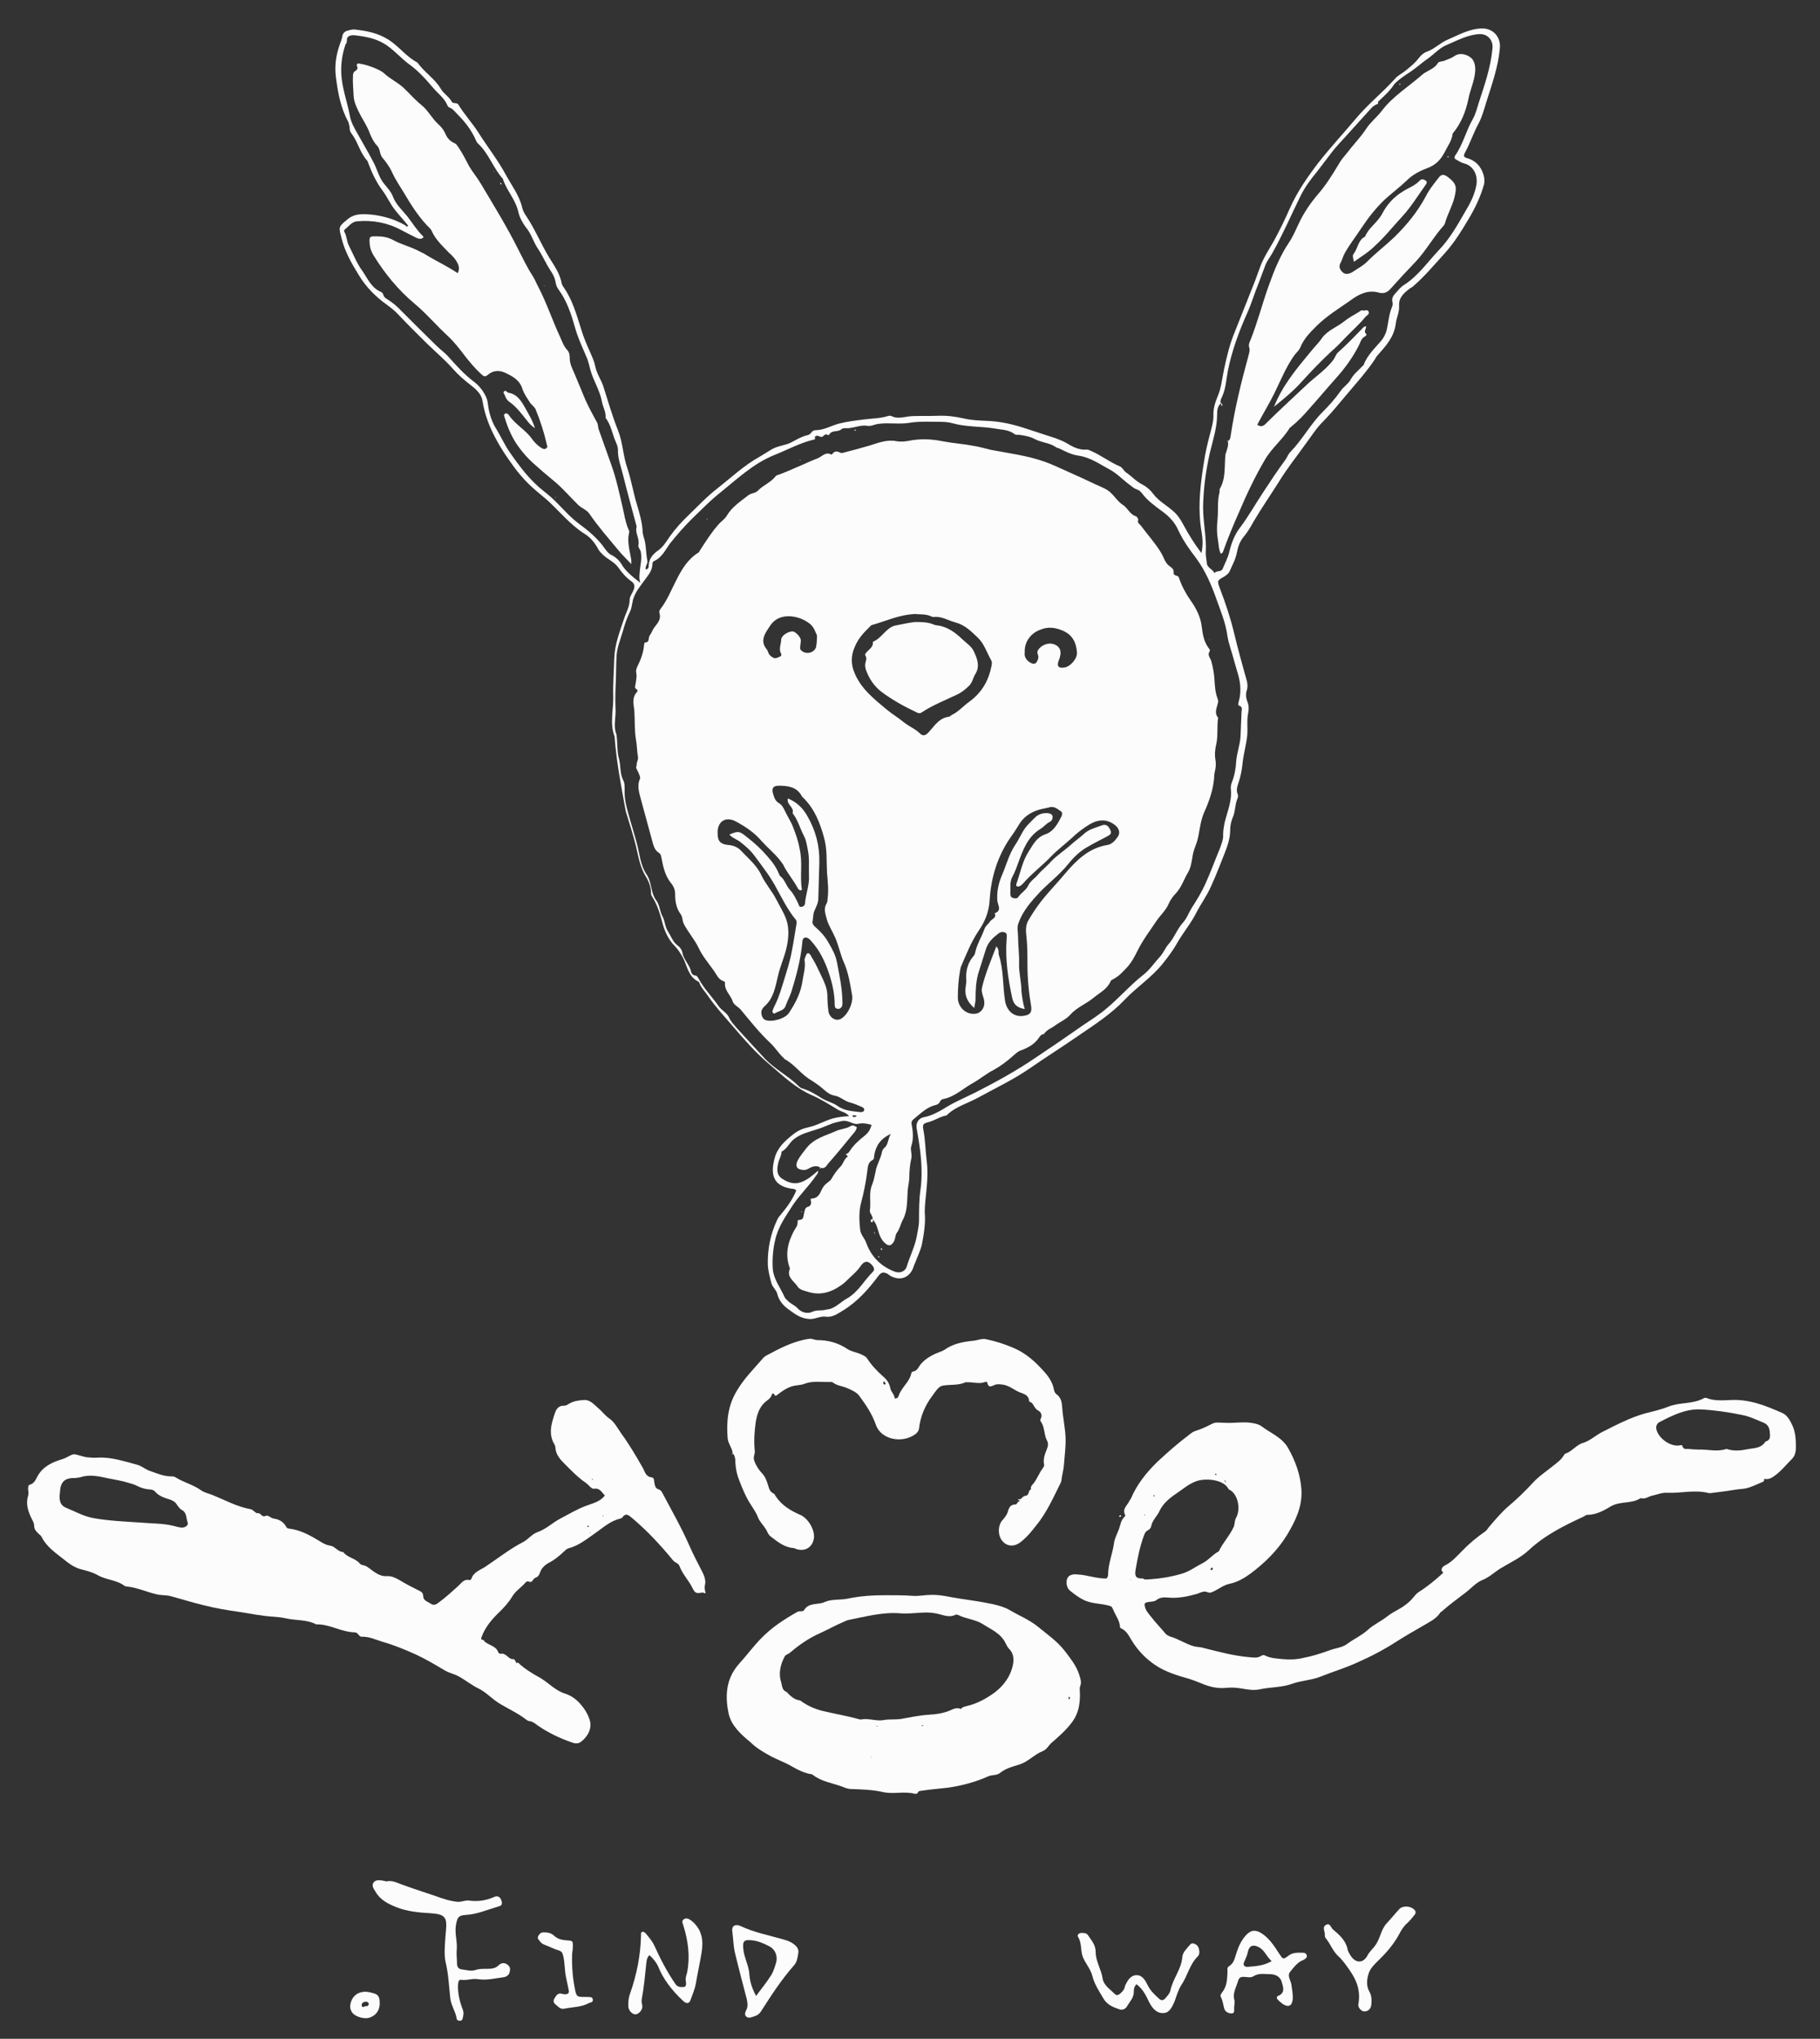 <?xml version="1.0" encoding="utf-8"?>
<!-- Generator: Adobe Illustrator 23.1.0, SVG Export Plug-In . SVG Version: 6.00 Build 0)  -->
<svg version="1.1" id="圖層_1" xmlns="http://www.w3.org/2000/svg" xmlns:xlink="http://www.w3.org/1999/xlink" x="0px" y="0px"
	 viewBox="0 0 544 609" style="enable-background:new 0 0 544 609;" xml:space="preserve">
<rect x="0" y="0" width="544" height="609" fill="#333333" stroke="none"/>
<style type="text/css">
	.st0{fill:#FCFCFC;}
</style>
<g>
	<path class="st0" d="M122,67.4c-1.2-1.5-2.5-2.9-3.7-4.4c-1.6-1.9-2.5-4.1-3.9-6c-1.9-2.5-3.2-5.3-4.3-8.2c-0.1-0.4-0.3-0.8-0.5-1
		c-2.1-2.4-2.7-5.6-4.6-8c-0.4-0.5-0.5-1.1-0.5-1.8c-0.1-0.5-0.2-1.1-0.4-1.6c-2.3-4.2-3.1-8.7-3.7-13.4c-0.5-3.8,0.2-7.4,1.6-10.9
		c0.1-0.3,0.2-0.7,0.3-1.1c0.1-1.1,0.8-1.7,1.8-1.9c0.6-0.2,1.2-0.3,1.8-0.3c3.6,0.4,7,1,10.3,3.1c3.1,2,5.3,5.1,8.6,6.8
		c2,2.9,5.2,4.8,7,7.9c0.9,1.5,2.5,2.3,3.3,3.9c0.1,0.2,0.5,0.2,0.8,0.3c0.5,0,1,0.1,1.2,0.6c1.8,2.9,4.1,5.4,5.9,8.2
		c2.7,4.3,5.9,8.3,8.3,12.8c1.7,3.1,4,6.1,4.8,9.7c0.2,0.8,0.6,1.6,1.1,2.3c2.7,4,4.5,8.5,7,12.6c1.5,2.4,3.2,4.8,3.7,7.7
		c0.1,0.4,0.3,0.7,0.5,1c2.7,3.8,3.9,8.2,5.3,12.6c0.7,2.4,1.7,4.7,2.7,6.9c0.6,1.4,1.2,2.7,1.5,4.1c0.4,2.2,1.7,4,2.4,6
		c1.4,4.4,2.7,8.9,4.4,13.2c1.5,3.7,1.5,7.6,2.8,11.3c1.2,3.6,1.8,7.4,2.9,11c0.8,2.6,1.6,5.4,1.7,8.2c0,0.4,0.2,0.9,0.3,1.4
		c0.8,2.3,0.6,4.7,1.1,7.1c0.2,0.9-0.7,1.5-0.5,2.6c0.8-0.1,0.9-0.6,0.9-1.3c0.1-1.9,1.2-3.2,2.7-4.3c1.5-1,2.5-2.6,3.5-4.1
		c1.7-2.4,3.6-4.5,5.7-6.5c2.8-2.7,5.4-5.5,8.5-7.9c4.2-3.3,8.1-7,12.8-9.6c1.2-0.7,2.4-1.5,3.6-2.2c1.9-1.1,4-1.1,5.9-2.1
		c1.5-0.8,3-1.7,4.7-2.1c0.6-0.1,1-0.5,1.3-0.9c0.3-0.4,0.7-0.6,1.2-0.6c2.5,0,4.7-1.4,7.1-2c2.4-0.6,4.9-0.9,7.3-1.2
		c2.4-0.3,4.8-0.3,7.1-1c0.3-0.1,0.8-0.2,1.2,0c2,1,4,0.1,6.1,0c2.5-0.1,5.1,0,7.7-0.1c2.7-0.1,5.2,0.2,7.8,0.8
		c2.1,0.5,4.3,0.6,6.5,0.7c3.9,0.1,7.7,0.9,11.4,2.1c3.2,1,6.3,2.1,9.5,3.1c1.1,0.4,2.1,0.8,3.2,1.4c1.8,1.1,3.8,2.2,6.1,2
		c0.4,0,0.7,0.1,1.1,0.3c3.1,1.3,5.7,3.4,8.8,4.7c0.8,0.3,1.2,1.4,2,1.9c1.6,1.1,2.9,2.6,4.7,3.5c1.2,0.6,2.4,1.6,3.2,2.7
		c1.7,2.3,4.1,3.5,6.1,5.3c1.4,1.2,2.3,2.7,3.1,4.2c1.5,2.8,3.2,5.5,5.3,8.3c0.5-2.2,0.4-4.1,0.1-6c-1.4-7.8-0.3-15.5,1-23.2
		c0.5-2.8,1.3-5.6,2-8.4c0.3-1.1,0.5-2.3,0.5-3.4c-0.1-2.1,0.5-4,1.3-5.9c1.1-2.6,1.3-5.4,1.9-8.1c0.8-3.8,1.7-7.5,3.2-11.1
		c2-5,4-10.1,6-15.1c0.5-1.4,1-2.7,1.5-4.1c1-2.8,2.6-5.2,4.1-7.8c1.8-3.3,3.4-6.6,4.9-10c2.2-4.9,5.2-9.2,8.4-13.4
		c3.6-4.6,7.6-8.9,11.3-13.3c3.6-4.3,7.9-7.7,11.6-11.8c0.8-1,2.1-1.6,3.1-2.4c1.5-1.2,3-2.4,4.2-4c0.6-0.8,1.5-1.5,2.4-1.8
		c2.2-0.8,3.9-2.6,6-3.5c3.3-1.4,6.5-3.3,10.3-3.4c3.4-0.1,5.8,2.6,5.4,6c-0.5,5.6-2.4,10.8-4.1,16.2c-0.6,2-1.2,4.1-2.1,5.9
		c-1.5,2.7-2.5,5.7-3.9,8.4c-0.2,0.3-0.3,0.6-0.4,0.8c-0.4,0.7-0.2,1.2,0.6,1.4c2.6,0.7,4.2,2.4,5,4.9c0.3,1,0.4,1.9,0.2,2.9
		c-1,3.6-2.6,7-4.5,10.2c-2.2,3.7-4.4,7.3-7.3,10.5c-3.1,3.4-6,6.9-9.5,9.9c-0.2,0.2-0.5,0.3-0.8,0.5c-1.8,1.4-3.5,2.7-3.3,5.4
		c0.1,1.7-0.8,3.4-1,5.2c-0.5,4-3,6.7-5.5,9.5c-0.1,0.1-0.2,0.2-0.3,0.4c-1.3,2.2-2.9,4.1-4.5,6.1c-2,2.4-4.1,4.8-6.1,7.2
		c-1.9,2.3-3.8,4.5-5.9,6.6c-1.7,1.8-3,3.9-4.5,5.9c-2.7,3.8-5.6,7.4-8,11.3c-2.5,4-5.3,8-7.7,12.1c-0.9,1.6-1.8,3.2-3,4.6
		c-1.1,1.3-1.7,3-2,4.7c-0.4,2-1.3,3.6-2.1,5.4c-0.3,0.8-1,1.3-1.8,1.8c-2,1.1-2,1.2-1.2,3.4c1.7,4.4,3.2,8.9,4.3,13.5
		c1.1,4.6,2.4,9.3,3.7,13.9c0.3,1,0.4,2,0.1,3c-0.4,1.1-0.3,2.3,0.1,3.4c0.5,1.1,0.5,2.3,0.3,3.4c-0.5,2.2-0.1,4.5-0.3,6.8
		c-0.3,2.8-1.1,5.5-1.4,8.3c-0.2,2.1-0.6,4.1-1.3,6.1c-0.3,0.9-0.6,1.9-0.2,3c0.2,0.4,0.2,1,0,1.4c-0.8,1.8-0.6,3.8-1.4,5.6
		c-0.5,1.2-0.8,2.5-0.8,3.9c0,2.5-0.8,4.7-1.7,7c-1.3,3.2-2.5,6.5-4,9.7c-1.2,2.8-3,5.2-4.4,7.9c-1.6,3.2-3.9,5.9-5.7,9
		c-1.2,2.2-2.8,4.3-4.4,6.3c-3.3,4.1-7.8,7-11.4,10.8c-4,4.2-8.8,7.3-13.5,10.5c-4.9,3.4-10,6.6-14.9,10c-4.8,3.3-10.1,5.8-15.2,8.6
		c-3.2,1.8-6.9,2.7-9.6,5.4c-1.9,0.3-3.5,1.5-5.4,2c-1.6,0.4-1.8,0.7-1.5,2.3c0.6,3.1,0.6,6.2,1,9.3c0.5,4,0,7.9-0.4,11.9
		c-0.1,1.1-0.2,2.2-0.2,3.3c0.3,3.2-0.2,6.4-0.8,9.5c-0.4,2-1.4,3.9-2.1,5.8c-0.2,0.4-0.4,0.9-0.5,1.3c-1.1,3-3.8,4.1-6.7,2.6
		c-0.4-0.2-0.8-0.6-1.2-0.8c-1.2-0.5-1.8-0.3-2.6,0.8c-3,4-6.3,7.7-10.6,10.3c-1.5,0.9-3.1,2.1-5.1,1.8c-1.5-0.2-2.8,0.6-4.3,0.7
		c-2.7,0.1-4.7-1.3-6.7-2.8c-1.7-1.2-3-2.7-3.5-4.8c-0.3-1.1-1.3-1.8-1.7-3c-0.5-1.9-1-3.7-1.1-5.7c-0.1-4.6,0.8-9,2.7-13.1
		c0.2-0.4,0.4-0.9,0.7-1.2c2-2.4,3.9-4.8,5.1-7.8c-0.3-0.4-0.8-0.5-1.3-0.5c-6-0.9-6.3-4.7-5.2-9c0.8-3.2,3-5.2,5.5-7.2
		c1.5-1.2,2.9-1.8,4.7-2.2c2.5-0.5,4.7-1.9,7.2-2.6c1.5-0.4,3-0.6,4.9-0.7c-1-1.2-2.3-1.3-3.3-1.9c-2.5-1.5-5-3.1-7.7-4.3
		c-4.9-2.1-8.6-5.7-12.5-9c-4.2-3.5-7.8-7.6-11.3-11.7c-2.5-2.9-5.1-5.7-7.3-8.9c-0.8-1.2-1.9-2.3-2.5-3.6c-0.1-0.3-0.2-0.7-0.5-0.8
		c-3-1.5-3.3-4.7-4.6-7.2c-0.7-1.2-1.4-2.4-2.4-3.4c-1.7-1.7-2.8-3.9-3.5-6.2c-0.8-3-1.6-6-3.3-8.6c-0.2-0.3-0.3-0.6-0.3-0.9
		c0-2-0.7-3.7-1.7-5.3c-1.6-2.7-2.1-5.8-2.8-8.8c-0.8-3.2-1.8-6.4-2.8-9.6c-0.2-0.5-0.3-1-0.4-1.6c-1.3-7.2-2.7-14.4-3.2-21.6
		c-1.5-3.9-0.3-8-0.4-12c-0.1-3.7,0.2-7.5,0.3-11.2c0.1-4.2,1.6-8,2.9-11.9c0.6-1.9,1.7-3.6,1.7-5.7c0-1,0.8-2,1.2-3
		c0.4-1,0.3-1.8-0.6-2.5c-1.6-1.1-2.9-2.6-4-4.2c-1.2-1.7-3.2-2.4-4.7-3.9c-0.4-0.4-0.8-0.8-1.2-1.4c-1-1.9-2.3-3.6-4.1-4.7
		c-4.3-2.7-7.4-6.6-11.1-10c-1-0.9-2.2-1.8-3.2-2.7c-2.9-2.4-5.4-5.2-7.5-8.2c-1.6-2.2-3.2-4.6-4.5-7c-2.1-3.8-3.6-7.6-4.3-11.9
		c-0.3-2.1-2.1-3.6-3.8-4.9c-1.8-1.4-3.5-2.9-5-4.6c-2.4-2.7-5.1-5-7.7-7.5c-2.9-2.9-5.9-5.8-8.7-8.8c-1-1.1-2.2-2-3.4-2.9
		c-3.4-2.4-6.3-5.4-8.4-8.9c-2.1-3.4-4.1-6.9-5.1-10.9c-0.9-3.5-1-3.4,1.8-5.7c2.1-1.8,4.7-1.6,7.1-1.4c3.6,0.4,7.1,1.4,10.3,3.3
		C121.3,67.7,121.7,67.8,122,67.4z M252.8,344.7L252.8,344.7c0.5,0,0.9-0.4,1.2-0.9c1.2-1.9,2.9-3.3,4.5-4.6c1.1-0.9,1.7-1.9,2-3.2
		c-1.4-0.4-2.6-0.6-4.1-0.3c-1.2,0.3-2.7-1-4.2-0.9c-0.5,0-1.1,0.2-1.6,0.3c-2.2,0.4-4.2,1.6-6.3,2.2c-2.4,0.8-4.8,1.3-6.9,2.9
		c-1.5,1.1-2.1,3-3.8,3.8c0,1.3-0.8,2.3-1,3.5c-0.4,1.8-0.5,3.5,1.2,4.6c1.7,1.1,3.6,1.8,5.7,1c1.9-0.7,3.4-2,5-3.4
		c0.1,0.8-0.3,1.1-0.6,1.5c-2.1,3.1-4.9,5.7-7,8.9c-2.1,3.3-4.3,6.3-5.2,10.3c-0.7,2.9-0.9,5.9-0.7,8.8c0.3,3,2.3,5.5,3.5,8.2
		c0.2,0.5,0.6,0.8,1,1.2c0.9,0.9,2.1,1.3,2.9,2.2c1.3,1.4,3.1,1.7,4.5,1c1.4-0.6,2.7-0.2,4-0.6c0.5-0.1,1.1-0.1,1.7-0.4
		c1.7-0.7,2.9-2,4.5-2.9c3.4-1.9,5.1-5.3,7.7-7.9c0.6-0.6,0.6-1.1,0.1-1.8c-1.2-1.6-2.4-1.8-3.6-0.1c-1.2,1.8-2.9,3.1-4.4,4.6
		c-1,1-2.3,1.8-3.6,2.5c-2.4,1.2-4.9,1.5-7.4,0.8c-1.2-0.4-2.8-0.6-3.5-1.7c-1-1.6-3.4-2.8-2.3-5.3c0-0.1-0.1-0.3-0.1-0.4
		c-1.4-3.9-0.5-7.5,1.3-10.9c0.5-0.9,1.2-1.6,1.1-2.7c0-0.3,0-0.6,0.5-0.6c1.3,0,1.2-1,1.4-1.8c0.3-0.9,0.1-1.9,1.4-2.2
		c0.5-0.1,0.9-0.9,0.7-1.6c-0.1-0.4-0.3-0.8,0.4-0.8c1.7-0.1,2.3-1.5,2.8-2.6c0.4-0.9,0.9-1.5,1.7-2.1c0.5-0.4,1.1-0.8,1.3-1.3
		c0.7-1.2,1.5-2.4,2.5-3.4c1-0.9,1.1-2.4,2.3-3.1C253.5,345.5,253,345,252.8,344.7z M411.9,30.4c0,0.2,0,0.4,0,0.6
		c-0.9,0.3-1.6,0.8-2.2,1.5c-2.5,2.8-5.1,5.6-7.6,8.4c-1.3,1.4-2.6,2.8-3.8,4.3c-1.5,1.9-3,4-4.5,5.9c-1.9,2.3-3.8,4.8-5.1,7.5
		c-2.8,5.7-5.3,11.5-8.4,17c-0.6,1.1-1.5,2.2-2,3.4c-0.7,1.9-1.4,3.7-2.1,5.6c-1.2,2.9-2.1,6-3.4,8.9c-2.5,5.6-4.6,11.3-5.8,17.3
		c-0.5,2.7-0.6,5.5-1.9,8.1c-0.2,0.5-0.5,1-0.1,1.6l0-0.1c-1.1,0.9-1.2,2.2-1.2,3.4c0,4-1.3,7.8-2.2,11.6c-1.2,5.3-1.9,10.7-2,16.1
		c0,4.6,1.1,9.1,0.8,13.7c0,0.9,0.2,1.9,0.3,2.8c0,1.6,1.8,2,2.3,3.2c0.6-0.9,2.1-0.2,2.5-1.4c0.7-1.7,1.6-3.3,2-5.2
		c0.6-2.4,1.5-4.8,3-6.8c2.6-3.4,4.7-7.2,7.1-10.8c2.1-3.2,4.2-6.4,6.5-9.5c0.6-0.8,0.9-1.8,1.6-2.5c3.6-3.7,6-8.3,9.6-11.9
		c1.9-1.9,3.8-4,5.4-6.3c0.9-1.3,2.4-2.2,3-3.4c0.9-1.7,2.4-2.8,3.6-4.1c0.1-0.1,0.3-0.2,0.3-0.3c1.1-3,3.5-5.1,5.4-7.4
		c0.6-0.8,1.1-1.7,1.4-2.7c0.6-2.4,0.7-4.9,1.7-7.3c0.2-0.4,0.2-0.9,0.1-1.4c-0.3-1.1,0.3-2,1-2.7c0.8-0.9,1.5-1.8,2.5-2.4
		c4.2-2.7,7-6.8,10.3-10.3c3.3-3.4,5.6-7.5,7.9-11.5c1.5-2.5,2.9-5.1,3.4-8.1c0.5-2.9-0.9-5.7-3.7-6.4c-0.9-0.2-1.5-0.7-2.3-1.1
		c-0.6-0.3-0.7-0.7-0.3-1.3c2.3-3.3,3.2-7.3,5.2-10.8c0.9-1.5,1.3-3.4,1.9-5.2c1.7-5.2,3.5-10.4,4-15.9c0.3-2.5-1.5-4.5-4-4.3
		c-3.5,0.2-6.5,1.9-9.6,3.2c-2.3,0.9-3.9,2.9-6,4.3c-1.7,1.2-3.2,2.6-5,3.8c-1.7,1.1-3.4,2.2-4.8,3.7
		C415.6,27,413.7,28.7,411.9,30.4z M312,308.9c-0.5,0-0.9,0.3-1.2,0.7c-1.3,2.1-3.3,3.3-5.5,4.1c-1,0.3-1.7,1-2.5,1.7
		c-1.8,1.6-3.8,3.1-5.8,4.2c-2.2,1.1-3.9,2.6-6,3.8c-3,1.6-5.5,4.2-9.1,4.9c-0.5,0.1-0.8,0.4-1,0.9c-0.3,0.5-0.8,0.8-1.3,0.9
		c-2.6,0.6-4.4,2.5-6.4,4.1c-0.5,0.4-0.9,0.8-0.7,1.7c0.4,2.1,0.6,4.3-0.1,6.4c-0.4,1.2,0.3,2.4,0,3.7c-0.4,1.8-0.6,3.7-0.6,5.5
		c0,1.5-0.4,2.8-0.5,4.3c-0.2,2.9,0,5.8-1.4,8.5c-0.7,1.2-0.9,2.7-1.8,3.9c-0.6,0.8-0.4,1.9-1,2.8c-0.8,1.2-1.5,1.3-2.6,0.3
		c-0.8-0.7-1.3-1.6-1.7-2.7c-0.5-1.5-0.8-3.2-2-4.4l0,0c0.2-1-0.9-1.7-0.8-2.6c0.4-2.6-0.4-5.3,0.7-7.8c0.5-1.2,0.7-2.5,1-3.8
		c0.3-2,1.5-3.8,1.9-5.8c0.1-0.5,0.4-1.1,0.8-1.4c1.2-1,0.9-2.6,1.9-4.1c-3.1,1.4-4.5,3.5-5,6.4c-0.1,0.5,0.1,1.1-0.5,1.4
		c-1.5,0.8-1.4,2.3-1.6,3.6c-0.4,3.1-1,6.1-1.8,9.1c-0.7,2.6-0.6,5.4-0.3,8.1c0.2,1.6,1.3,2.5,1.8,3.9c1.5,4.2,4.5,7.2,8.7,8.7
		c1.5,0.5,3-0.2,3.4-1.5c0.9-3,2.4-5.9,3-9c0.3-1.7,0.7-3.3,0.7-5c0-3,0-5.9,0.4-8.8c0.9-6.2,0-12.3-1.1-18.5
		c-0.3-1.6,0.5-3.1,2.2-3.4c2.1-0.4,4-1.4,5.7-2.4c3.1-2,6.5-3.4,9.7-5c6.1-3.1,12.1-6.4,17.7-10.2c4.8-3.2,9.5-6.4,14.2-9.7
		c2.5-1.7,5.1-3.3,7.4-5.3c3.7-3.1,6.9-6.8,10.7-9.8c2-1.5,3.4-3.7,5.1-5.5c1.1-1.2,1.6-2.7,2.6-3.8c1.7-1.9,2.5-4.4,4.2-6.3
		c1.2-1.3,1.8-3,2.7-4.5c1.5-2.3,2.9-4.6,4-7c1.6-3.5,2.9-7.1,4.4-10.7c0.5-1.4,1.1-2.8,1-4.2c0-1.2,0.2-2.3,0.4-3.4
		c0.8-3.4,2.3-6.6,1.9-10.2c-0.1-0.7,0.1-1.4,0.3-2c0.8-2,1.2-4.2,1.3-6.3c0.2-2.6,1.2-5,1.3-7.6c0.1-2.4,0.2-4.8,0.3-7.2
		c0.1-0.8,0.3-1.5-0.7-1.8c-0.4-0.1-0.3-0.6-0.2-1c0.8-2.7,0.7-5.4-0.1-8.2c-0.4-1.5-0.9-3-1.3-4.5c-0.6-2.4-1.5-4.6-1.9-7
		c-0.5-3.9-2-7.5-3.3-11.1c-1.5-4.3-3.3-8.5-6.1-12.3c-2-2.6-3.9-5.3-5.3-8.3c-1-2.3-2.7-4.1-4.6-5.5c-2.3-1.7-4.6-3.3-6.3-5.6
		c-0.4-0.5-0.8-0.9-1.5-1.1c-1.1-0.4-1.8-1.2-2.7-1.8c-1.8-1.4-3.4-3.1-5.5-4.2c-3-1.6-5.7-3.6-9.3-4.1c-2.1-0.3-4-1.3-6-2.3
		l-0.1-0.1l0,0.2c-0.6-0.3-1.1-0.7-1.8-1c-1.6-0.7-3.5-0.9-5-1.7c-1.5-0.8-3.1-1.1-4.7-1.3c-0.5-0.1-1,0.1-1.4-0.2
		c-1.8-1.4-3.9-1.3-6-1.7c-4.2-0.7-8.5-0.4-12.7-1.6c-1.1-0.3-2.3-0.4-3.5-0.4c-3.1,0-6.3-0.2-9.3,0.3c-3,0.5-6.1-0.1-9.1,0.3
		c-1.2,0.1-2.3,0.8-3.4,0.6c-2.3-0.4-4.4,0.9-6.7,0.7c-0.4,0-0.8,0.1-1.1,0.3c-1,1-2.9,0.1-3.7,1.7c0,0.1-0.3,0.1-0.4,0
		c-0.7-0.4-1,0.1-1.5,0.5c-0.5,0.4-1.2-0.4-1.9-0.2c-0.3,0.1-0.5,0.2-0.4,0.6c0.1,0.6-0.3,0.5-0.7,0.6c-4,1-7.6,3-11.4,4.5
		c-6.5,2.6-11.5,7.5-16.9,11.8c-2.8,2.3-5.3,4.9-7.9,7.4c-2.3,2.3-4.4,4.7-6.4,7.2c-1.4,1.9-2.4,4.2-4.8,5.3
		c-0.5,0.2-0.5,0.8-0.5,1.2c-0.2,2.1-1.6,3.4-2.7,5c-1,1.4-2.1,2.7-2.8,4.5c-0.6,1.4-0.5,2.8-1.1,4.2c-1,2-1.7,4.1-2.3,6.3
		c-0.7,2.3-1.6,4.5-1.8,6.9c-0.2,3.1-0.1,6.2-0.3,9.3c-0.1,2.5-0.1,4.9,0,7.4c0,2.4-0.7,4.8,0.3,7.1c0,0.1,0,0.1,0,0.2
		c0.3,2.3,0.1,4.7,0.7,6.9c0.6,2.1,0.2,4.4,1.3,6.5c0.5,0.9,0.4,2.4,0.4,3.6c0,2.1,0.5,4.2,1.1,6.3c0.8,3,1.8,6,2.6,9.1
		c0.8,3,1,6.3,2.8,9c1.7,2.4,1.2,5.6,3,7.9c1,1.4,1,3.2,1.8,4.7c0.8,1.4,0.7,3.1,1.7,4.6c0.9,1.4,1.4,3,2.7,4
		c0.8,0.6,1.4,1.3,1.6,2.4c0.4,2.1,2.2,3.5,2.6,5.7c0.1,0.4,0.5,0.9,1.2,1c0.6,0,0.7,0.5,1,0.9c1.6,3,4,5.4,5.9,8.1
		c0.9,1.4,2.6,2.1,3.2,3.5c0.6,1.4,1.7,2.4,2.6,3.5c2.7,2.9,5.3,5.8,8,8.7c3.1,3.3,7.2,5.3,10.4,8.5c0.2,0.2,0.5,0.4,0.8,0.5
		c2.2,0.6,4.1,1.8,6,3c1.5,0.9,3.4,1.3,4.7,2.3c2.2,1.5,4.5,1.5,6.8,1.8c0.5,0,1-0.1,1.1-0.6c0.1-0.6-0.4-0.8-0.8-1
		c-1.2-0.5-2.3-1-3.5-1.3c-1.6-0.4-2.8-1.7-4.4-2c-1.3-0.2-2.3-0.9-3.2-1.7c-1.2-1.1-2.5-2-3.9-2.9c-3-1.7-4.9-4.7-7.9-6.3
		c-0.2-0.1-0.3-0.4-0.5-0.5c-1.4-1.3-2.4-3-3.8-4.3c-3.2-3-6-6.5-8.8-9.9c-0.8-1-2.2-1.5-2.5-2.6c-0.6-1.9-2.5-3.2-2.3-5.5
		c0-0.2-0.2-0.5-0.4-0.5c-1.6-0.5-2.1-2-2.9-3.1c-1.6-2.3-3.4-4.3-4.6-6.9c-1.2-2.5-3.1-4.6-4.4-7.1c-0.5-1-0.3-2.1-1-3
		c-1.3-1.8-1.6-3.8-1.6-5.9c0-1.3-0.4-2.3-1.3-3.4c-1.7-2.1-2.3-4.8-2.8-7.5c-0.1-0.7-0.3-1.2-0.8-1.5c-1-0.6-1.4-1.6-1.7-2.6
		c-1.2-4.4-2.4-8.8-3.6-13.2c-0.5-2-1.3-4.1-0.3-6.3c0.2-0.4-0.3-1.5-1.1-3.1c-0.2-0.3,0.1-0.6,0.1-0.9c-0.1-0.9,0.5-1.5,0.4-2.4
		c-0.3-1.7-0.3-3.5-0.6-5.2c-0.5-2.9-0.3-5.9-0.5-8.8c-0.2-1.8-0.8-3.8,0.8-5.5c0.2-0.2,0.2-0.6-0.1-0.8c-0.8-0.4-0.4-1.1-0.3-1.7
		c0.1-1,0.4-2.1,0.2-3c-0.2-0.9,0-1.4,0.3-2.1c1-2,1.8-4.1,2-6.3c0-0.3,0.2-0.9,0.2-0.9c1.6,0.1,1-1.4,1.5-2.1
		c0.4-0.5,0.7-1.2,1-1.8c0.9-1.5,2.6-2.7,1.9-4.9c-0.2-0.6,0.3-1.2,0.7-1.7c1.8-2.5,2.9-5.3,4.3-8c1.6-3.2,3.4-6.3,6.6-8.3
		c0.2-0.1,0.3-0.3,0.4-0.5c1.8-2.8,3.5-5.5,5.7-8c0.8-0.9,1.8-1.5,2.4-2.5c1.6-2.7,4.1-4.3,6.4-6.1c1-0.8,2.2-0.6,3-1.5
		c1.6-1.6,3.8-2.4,5.2-4.2c0.3-0.4,1-0.5,1.5-0.7c2.4-0.9,4.7-2,7.1-3c1.3-0.6,2.7-1.2,4-1.7c1.3-0.5,2.4-2.1,4.1-1.1
		c0,0,0.2-0.1,0.3-0.2c0.5-0.8,1.3-0.9,2.1-0.5c0.3,0.1,0.5,0.3,0.9,0.2c2.7-0.7,5.4-1.4,8.1-2.2c2.6-0.8,5.2-1.9,8.1-1.3
		c1.1,0.2,2.4,0.1,3.5-0.1c3.4-0.7,6.8-0.6,10.2,0.1c3.1,0.6,6.3,0.8,9.4,1.4c1.8,0.3,3.5,0.8,5.2,1.2c5.3,1,10.8,1.7,15.9,3.5
		c2.3,0.8,4.5,1.9,6.8,2.9c2.9,1.3,5.8,2.6,8.7,4c1.5,0.7,3.3,1.3,4.4,2.5c1.2,1.1,2.1,2.6,3.5,3.5c1.5,0.9,2.1,2.9,3.9,3.4
		c0.3,0.1,0.8,0.8,0.7,1.1c-0.3,0.9,0.4,1.2,0.8,1.7c2,2.7,4.3,5.2,6.1,8.2c0.8,1.4,1.2,3.1,2.6,4c0.7,0.5,1.2,0.9,1.1,1.9
		c-0.1,1.1,1.6,0.6,1.6,1.6c0,0.1,0,0.1,0.1,0.2c0.8,2.3,2,4.5,3.4,6.5c1.7,2.4,3,5,3.3,7.8c0.3,2.5,0.7,4.7,2.3,6.7
		c0.1,0.1,0.2,0.5,0.1,0.6c-0.8,1.1,0.1,2,0.4,2.8c0.3,1,0.5,2,0.7,3.1c0.5,2.7,0.2,5.6,1.2,8.2c0.1,0.4,0.3,0.7,0.2,1.1
		c-0.3,1.6-1.3,3.2,0,4.7c-0.4,2.5,0,5.1-0.5,7.6c-0.4,1.6-0.6,3.4-0.3,5c0.2,1.1,0.1,2.1-0.1,3.1c-0.2,0.8-0.3,1.5-0.3,2.3
		c-0.3,3.6-1.5,7-3,10.3c-0.7,1.6-1,3.2-1.3,4.8c-0.3,1.6-0.5,3.2-1.1,4.7c-0.4,1.1-0.8,2.1-1,3.3c-0.3,1.7-0.5,3.6-1.4,5.1
		c-1.2,2-1.9,4.3-3.5,6.1c-0.9,0.9-1.8,2.1-2.3,3.3c-0.8,1.9-2.3,3.2-3.5,4.9c-2,3-4.3,6-5.9,9.3c-0.8,1.6-1.6,3.1-2.7,4.4
		c-1.3,1.4-2.6,2.9-4.3,3.8c-0.3,0.2-0.8,0.4-0.9,0.6c-1,2.5-3.3,3.5-5.2,5.1c-2.2,1.8-4.9,2.8-6.8,4.9c-1.3,1.5-3.1,2.2-4.6,3.3
		C314.6,307,312.9,307.5,312,308.9L312,308.9z M191.4,174.1c-0.4-1.2-0.3-2.1-0.2-3c0.1-2.1,0.8-4.2,0.3-6.4
		c-0.2-0.7-0.8-1.2-0.7-1.8c0.5-2-1.1-3.7-0.5-5.6c-1.4-5.2-2.8-10.3-4.1-15.5c-0.6-2.5-1.6-4.9-1.5-7.5c0-0.8-0.3-1.5-0.6-2.2
		c-1.1-2.4-1.4-5.1-3.1-7.3c0.2-1.7-0.8-3.2-1.1-4.9c-0.6-3.3-2.5-6.1-3.4-9.3c-0.3-1.2-0.6-2.4-1-3.5c-1.3-3.1-2.8-6.2-3.7-9.5
		c-1.1-3.9-2.4-7.8-4.9-11.2c-0.4-0.5-0.7-1.3-0.8-1.9c-0.2-1.4-0.8-2.6-1.5-3.6c-1.4-2.1-2.4-4.5-3.8-6.6c-1.3-1.9-1.9-4.2-3.3-6
		c-1.2-1.5-2.2-3.3-2.6-5.1c-0.8-3.6-3.5-6.3-4.6-9.8c-2.9-3.2-4.2-7.6-7.5-10.6c-0.2-0.2-0.4-0.5-0.5-0.8c-1.3-3-3.2-5.5-5.5-7.8
		c-0.8-0.8-1.4-1.7-2.5-2.1c-0.3-0.1-0.5-0.4-0.6-0.7c-0.9-2.1-2.7-3.4-4.1-5c-2.2-2.6-4.5-5.2-7.3-7.2c-2.3-1.7-4.2-3.9-6.6-5.6
		c-2.6-1.8-5.4-2.5-8.4-2.9c-0.9-0.1-2-0.4-3,0.1c-1,0.5-0.3,1.6-0.9,2.3c-0.1,0.1-0.2,0.3-0.2,0.4c-0.9,2.7-1.3,5.4-1.2,8.4
		c0.2,4.4,1.8,8.5,2.6,12.8c0.3,1.8,1.3,3.5,2.2,5.1c1.6,2.9,3.3,5.7,4.8,8.6c1.2,2.2,1.6,4.6,3.3,6.6c0.9,1.1,2,2.3,2.5,3.6
		c0.9,2.5,2.9,4.2,4.4,6.1c1.5,1.9,2.8,4.1,4.6,5.8c0.2,0.2,0.2,0.4,0,0.6c-0.9,0.5-1.6,0.1-2.4-0.3c-1.4-0.7-2.8-1.4-4.1-2.1
		c-4.1-2.2-8.5-3-13.1-2.6c-1.7,0.1-2.6,1.6-3.8,2.5c-0.1,0.1-0.2,0.5-0.1,0.6c0.8,1.3,0.7,2.9,1.4,4.2c1.3,2.5,2.3,5.2,4,7.5
		c1.6,2.3,2.7,5.1,5.6,6.3c0.4,0.2,0.6,0.5,0.7,0.9c0.2,0.7,0.7,1,1.2,1.3c1.6,1,3,2.2,4.3,3.6c3.4,3.4,6.9,6.9,10.4,10.3
		c1.1,1.1,2.4,2,3.4,3.1c2.5,2.8,5,5.6,8,7.8c0.9,0.7,1.7,1.6,2.4,2.6c0.7,1.1,1.3,2.1,1.5,3.6c0.3,2.6,1,5.2,2.4,7.5
		c1.5,2.4,2.6,5,4.3,7.4c2.3,3.3,4.6,6.4,7.4,9.1c1.5,1.5,3.2,2.7,4.8,4.1c2.8,2.5,5.2,5.6,8.3,7.9c2.6,1.9,5,3.9,7,6.4
		c0.8,1,1.5,2.3,2.6,2.9c1.3,0.6,2.4,1.6,3.1,2.7C186.8,170.4,188.8,172.1,191.4,174.1z M239.7,265.8c-0.2,0-0.3,0.1-0.5,0.2
		c-0.2-0.2-0.6-0.3-0.7-0.6c-1.3-2.5-3.2-4.6-4.4-7.1c-0.3-0.5-0.7-1-1.1-1.5c-1.6-2-3.6-3.6-5.3-5.5c-2.2-2.6-4.9-4.4-7.9-6
		c-2.8-1.4-5.1-0.1-5.3,3c0,0.2,0,0.5,0,0.7c0,2.3,0.9,3.2,3.2,3.4c1.4,0.1,2.7,0.6,3.7,1.6c2.2,2.4,4.8,4.4,6.2,7.5
		c1.2,2.5,3.1,4.6,4.4,7.1c1,2,2.3,4,3,6c1,2.8,0.7,6,0,8.9c-0.7,2.8-1.9,5.4-2.5,8.2c-0.8,3.3-1.3,6.6-4.1,9
		c-0.3,0.3-0.5,0.6-0.7,1c-0.4,0.9,0.1,2.5,0.9,2.9c1.7,0.9,6-0.2,7.2-2c2-3,3.6-6.1,4.1-9.8c0.3-1.9,0.9-3.8,0.6-5.8
		c-0.1-0.6,0.2-1.1,0.4-1.6c0.3-0.8,0.8-0.9,1.3-0.2c0.3,0.4,0.4,0.8,0.7,1.2c1,1.6,1.7,3.3,2.5,4.9c0.9,1.9,1.8,3.7,1.9,5.9
		c0,1.6,0.1,3.1,0.3,4.7c0.2,2,2.1,3.2,3.6,2.5c2.1-1,3.9-4.8,3.5-7.1c-0.6-3.4-1.1-6.8-2.5-9.9c-1-2.3-1.5-4.8-2.5-7.2
		c-0.8-1.9-2-3.6-2.6-5.7c-0.4-1.6-1-3.1,0-4.7c0.3-0.5,0.2-1,0.3-1.6c0.3-2.5,0-5-0.2-7.4c-0.2-3.5,0.1-7.1-0.9-10.6
		c-1.2-4.4-2.8-8.5-6.1-11.8c-0.2-0.2-0.5-0.4-0.6-0.7c-1.5-2.7-4.2-3-6.8-3c-1.8,0-2.2,0.8-1.7,2.5c0.3,1.1,0.7,2.1,1.7,2.7
		c0.9,0.5,1.3,1.3,1.7,2.1c0.8,1.8,1.9,3.3,2.6,5.2c0.8,2.1,1.5,4,1.9,6.3C240,257.9,239,261.8,239.7,265.8z M297.8,282.7
		c1,1,0.5,1.9,0.8,2.7c1.4,4.4,1.1,9,1.8,13.5c0.5,3.1,2.7,5.1,5.8,4.5c1.7-0.3,2.3-1,2-2.9c-0.7-4.1-1.1-8.3-1.1-12.5
		c0-2.8,0-5.5-0.3-8.3c-0.2-1.6-0.3-3.3,0.6-4.8c1.1-1.9,2.3-3.7,3.6-5.4c2.3-3,5-5.7,7.4-8.6c3.4-4,7.1-7.6,12.6-8.5
		c1.4-0.2,2.4-1.4,3.2-2.6c0.7-1.2,0.2-2.5-1-3.4c-2.9-2.2-5.8-1.4-8.4,0.4c-1.5,1-3,2.1-4.3,3.4c-2.2,2-4.5,3.7-6.5,5.8
		c-2.6,2.7-5.7,5-8.2,7.9c-0.4,0.4-0.8,0.8-1.3,0.9c-0.5,0.1-0.9-0.1-0.7-0.8c1.2-3.3,1.8-6.8,3.7-9.7c1.3-2,2.3-4.2,5-5.1
		c2.4-0.8,3.7-3.2,4.8-5.4c0.3-0.7,0.2-1.3-0.4-1.6c-1-0.7-2-1.5-3.4-1c-0.7,0.2-1.5,0.3-2.3,0.5c-2.5,0.6-4.8,1.9-6.3,4.1
		c-0.8,1.2-1.5,2.5-2.4,3.7c-4.2,5.8-6.3,12.4-6.7,19.5c-0.2,3.3-1.4,6.3-3.2,8.9c-2.3,3.4-3.7,7-5.3,10.7c-0.2,0.4-0.2,0.8-0.3,1.1
		c-0.5,2.7-0.7,5.5-0.7,8.3c0,2.7,2.3,5.2,5.3,4.8c1.7-0.2,2.8-1.9,2.6-3.6c-0.1-1.4-1-2.6-0.7-4.1
		C294.5,290.8,296.2,286.9,297.8,282.7z M273.7,183.4c-5.1,0.2-9,2.2-13.1,3.3c-0.3,0.1-0.5,0.4-0.7,0.6c-1.8,1.7-3.4,3.5-4.4,5.9
		c-1.2,2.7-1.2,5.3,0,8c2,4.7,5.9,7.7,9.6,10.8c1.6,1.3,3.4,2.4,5,3.7c1.6,1.3,3.5,2,5,3.5c0.8,0.7,1.6,0.5,2.4-0.4
		c1.8-1.9,3.1-4.3,6.1-4.7c0.3,0,0.5-0.3,0.8-0.5c2-0.9,3.4-2.6,5.2-3.9c3.5-2.5,5.7-5.9,6.6-10.1c0.2-0.8,0.5-1.7,0-2.5
		c-1.3-2.3-2-4.8-4-6.7c-2-1.9-3.9-3.8-6.7-4.5c-2.2-0.6-4.1-1.9-6.5-1.6c-0.2,0-0.5-0.1-0.7-0.2
		C276.6,183.3,274.7,183.6,273.7,183.4z M244.2,189.8c-0.5-1-0.9-2.6-2.3-3.6c-1.6-1.2-3.4-1.9-5.5-2.1c-2.8-0.2-4.9,0.8-6.2,2.8
		c-1.3,2-3.3,4.4-1,7.1c0.3,0.4,0.4,0.8,0.6,1.3c0.3,0.5,0.7,0.8,1.2,1.1c0.8,0.5,1.5,0,2.2-0.3c0.6-0.3,0.3-0.8,0.1-1.2
		c-0.5-1.3,0.2-2.6,0.2-3.9c0.1-1.2,2.1-2.4,3.4-2.4c0.7,0,2.1,1.3,2.4,2.3c0.2,0.7-0.1,1.4-0.1,2.1c0,0.4-0.2,0.9,0.3,1.3
		c1.4,1.3,3.7,0.8,4.4-0.9C244.1,192.3,244.2,191.3,244.2,189.8z M306.3,194.9c-0.2,1.1,0.3,2.2,1.6,3c1,0.6,1.8,0.5,2.2-0.6
		c0.3-0.6,0.4-1.2,0.1-1.8c-0.2-0.5-0.2-1,0.2-1.5c1-1.4,3-2.1,4.5-1.6c2.1,0.7,2.6,2.3,1.6,4.8c-0.7,1.7-0.2,2.5,1.6,2.2
		c1.8-0.2,4-2.7,3.8-4.6c-0.2-2.9-1.4-5.2-4.2-6.4c-2.3-1-4.5-1.3-7-0.2C308.1,189.2,306.1,191.8,306.3,194.9z M256.1,333.3
		c-0.5-0.1-0.9-0.3-1.4,0C255.1,333.8,255.6,333.8,256.1,333.3z"/>
	<path class="st0" d="M154.4,496.8c0.1,0,0.3-0.2,0.4-0.2c2,1.9,4.3,3.3,6.7,4.6c2.5,1.5,4.5,3.8,7.4,4.7c1.9,0.6,3.3,1.7,4.5,3
		c1.3,1.5,2.3,3,2.9,5c0.8,2.8-1.1,5.3-2.8,6.5c-0.8,0.5-1.7,0.4-2.5,0.1c-3.5-1.2-6.9-2.8-10-4.9c-0.9-0.6-1.7-1.4-2.8-1.5
		c-0.4,0-0.7-0.3-1-0.5c-2.6-2-5.6-3.3-8.3-5c-2-1.3-3.6-3.1-5.8-4.2c-2.1-1-3.9-2.5-5.9-3.6c-1.2-0.7-2.7-1-4-1.7
		c-2.9-1.7-5.7-3.4-8.7-4.8c-3.3-1.5-6.7-2.9-10.2-3.9c-2-0.6-4-1.6-6.2-1.5c-0.9,0-1-1.3-2.1-1.3c-4-0.1-7.5-2.5-11.5-2.4
		c-2.9-1.5-6.1-1.1-9.1-1.8c-1.3-0.3-2.6-0.4-3.9-0.5c-3.3-0.2-6.6-0.9-9.9-1.4c-3.5-0.5-7.2-1.1-10.7-2c-3.3-0.8-6.5-1.8-9.8-2.7
		c-1.4-0.4-2.9-0.2-4.4-0.6c-3-0.7-5.7-2-8.8-2.3c-0.2,0-0.5-0.1-0.7-0.2c-2.3-1.8-5.4-1.7-8-3.2c-1.4-0.8-3.2-1.3-4.8-1.7
		c-2.1-0.5-3.7-1.7-5.2-2.9c-2.5-2-5.3-3.8-6.8-6.9c-0.2-0.3-0.5-0.6-0.8-0.8c-0.7-0.7-1.4-1.3-1.4-2.5c0-0.9-0.6-1.7-1-2.6
		c-0.9-2-1.5-4-0.8-6.3c0.2-0.6,0.1-1.2,0-1.9c0-0.6,0-1.3,0.5-1.4c1.4-0.4,1.8-1.6,2.4-2.7c1.7-2.9,4.5-4.1,7.5-5
		c1.3-0.4,2.6-1.5,3.5-1.4c1.2,0.2,2.4,0.7,3.7,0.9c1.1,0.1,2.2,0.2,3.3,0.1c4-0.2,7.8,1.1,11.6,2.1c1.3,0.3,2.4,1.3,3.7,1.8
		c2.3,0.8,4.5,1.8,6.9,1.7c0.6,0,1,0.3,1.5,0.6c2.3,1.3,4.9,2,7,3.5c1.1,0.8,2.4,1,3.6,1.5c3.7,1.5,7.3,3.5,11.3,4.2
		c0.9,0.2,1.5,1.3,2.1,1.2c1-0.2,1.2,1.4,2.4,0.8c0.7-0.4,1.5,0.7,2.4,0.8c1.5,0.2,2.9,0.9,3.7,2.4c0.2,0.4,0.5,0.6,0.9,0.6
		c3.3,0.4,6.1,1.9,8.9,3.6c1.1,0.7,2.1,1.3,3.4,1.5c1.5,0.2,2.3,1.9,3.9,1.9c1.2,1.7,3.6,1.8,4.9,3.4c0.5,0.6,1.3,0.5,1.9,0.8
		c2,1.2,3.6,3.2,6.4,3c1.4-0.1,3,0.8,4.5,1.7c1.5,0.9,3.1,1.7,4.7,2.5c0.8,0.4,1.5,0.7,1.5,1.8c0,1.3,1.3,1.6,2.2,2.2
		c1.1,0.8,1.9,0.1,2.8-0.6c1.9-1.4,3.6-3,5.4-4.6c1-0.9,1.8-2.3,3.5-1.8c0.1,0,0.4-0.2,0.5-0.4c0.6-2,2.6-2.6,4-3.5
		c3.8-2.5,7.4-5.4,11.5-7.5c1.5-0.8,2.6-2.4,4.4-3c2.5-0.9,4.4-2.8,6.7-4c2.5-1.3,4.8-2.7,7.4-3.7c2-0.8,4.4-1.2,5.9-3.2
		c-1-0.9-1.4-2.3-3.3-2c-0.7,0.1-1.5-1.1-2.3-1.7c-2.4-1.6-4.4-3.7-6.4-5.7c-1.4-1.4-2.7-2.8-2.8-5c0-0.2-0.1-0.5-0.2-0.7
		c-2-3.2-1-6.4,0.1-9.6c0.4-1.2,1.2-2.2,2.7-2.1c0.6,0,1-0.3,1.5-0.6c1.3-0.8,2.8-1,4.3-1.1c2-0.2,3.2,1.4,4.5,2.5
		c1.1,0.9,1.9,2.1,3.2,3c1.5,1,2.5,2.9,3.6,4.5c2.4,3.3,4.4,6.7,6.4,10.2c0.6,1,0.8,2.7,2.7,2.9c0.8,0.1,0.7,1.1,0.8,1.7
		c0.2,0.9,0.3,1.6,1.3,1.9c0.4,0.1,0.8,0.5,1,0.9c2.8,5.3,5.8,10.5,8.2,16c1.1,2.5,2.4,5,3.7,7.5c0.6,1.2,1.3,2.7,0.9,4.2
		c-0.2,0.8,0,1.5,0.2,2.3c-0.3,0.3-0.6-0.1-0.8-0.1c-2.1,0.3-2.3,0.3-3.2-1.5c-1.1-2.2-2.9-4-3.8-6.4c-0.3-0.9-1.4-1-2-1.8
		c-3.7-4.5-7.6-8.7-12.1-12.5c-1-0.8-1.9-1.8-3-0.2c-0.1,0.2-0.4,0.2-0.6,0.3c-2.9,0.7-5,2.6-7.4,4.3c-2.6,1.8-5,3.8-8.1,4.6
		c-0.7,0.2-1.1,0.8-1.6,1.2c-1.2,1.1-2.5,2.2-4,3c-1.1,0.5-2.4,1.6-2.8,2.8c-0.3,1-0.8,1.6-1.5,1.8c-0.8,0.3-0.8,1.7-2,1.1
		c-0.2-0.1-0.7,0-0.9,0.3c-1.3,1.5-3,2.5-4,4.2c-1,1.7-2.3,3.1-3.7,4.5c-2.3,2.2-4.4,4.6-5.5,7.7c-0.3,0.9,0.4,0.6,0.6,0.8
		c1.1,1.6,3.7,1.5,4.4,3.6c0.1,0.2,0.5,0.6,0.7,0.5c1.7-0.4,2.3,1.7,3.8,1.6C154,495.6,154.1,496.5,154.4,496.8
		c0-0.1-0.1-0.1-0.1-0.2C154.4,496.7,154.4,496.8,154.4,496.8z M17.9,446.1c0,0.2-0.1,0.4-0.1,0.6c0,1.6,0.2,3,2,3.7
		c2.7,1.1,5.3,2.6,8.3,3.1c4.6,0.8,9.3,1,13.9,1.3c3.2,0.3,6.4,0.2,9.5,0.9c0.9,0.2,1.8,0.5,2.7,0.6c1.1,0.1,2.2-0.7,1.9-1.5
		c-0.5-1.3-0.2-3-1.8-3.8c-0.6-0.3-1-1-1.4-1.5c-0.5-0.9-1.3-1.3-2.2-1.6c-1.6-0.5-3.2-1-4.4-2.4c-0.5-0.5-1.1-0.6-1.7-0.6
		c-1.3-0.1-2.5-0.5-3.5-1c-0.9-0.5-1.8-0.7-2.8-1c-1.9-0.6-3.9-0.9-5.9-1.3c-2.8-0.6-5.6-1.3-8.5-0.3c-0.4,0.1-0.9,0.1-1.4,0.2
		C19.2,441.4,18,442.7,17.9,446.1z M177.2,442c0,0,0-0.2-0.1-0.2c-0.1,0-0.1,0-0.2,0c0,0.1,0,0.2,0.1,0.2
		C177.1,442,177.2,442,177.2,442z M180.2,452.9c0,0,0.1,0,0.2-0.1c0,0-0.1-0.1-0.1-0.1c0,0-0.1,0-0.2,0
		C180.1,452.8,180.1,452.8,180.2,452.9z M176,455.9c0-0.1-0.1-0.2-0.1-0.2c-0.1,0-0.3,0.1-0.4,0.2c0,0,0.1,0.1,0.2,0.2
		C175.8,456.2,175.9,456.1,176,455.9z M176.5,457.8c-0.1,0-0.1,0-0.2-0.1c0,0,0,0.1,0,0.2c0.1,0,0.1,0,0.2,0
		C176.5,457.9,176.5,457.8,176.5,457.8z M193.1,453.9L193.1,453.9l0.1,0L193.1,453.9z M205.2,469.1l-0.1-0.1l0,0.1L205.2,469.1z"/>
	<path class="st0" d="M430.9,469.1c-0.1-1,0.8-1.4,1.4-1.7c1.8-1,3.2-2.6,4.6-4c2.2-2.3,4.5-4.2,7.1-6c0.4-0.3,0.7-0.8,1-1.2
		c1.9-2.2,3.7-4.4,5.8-6.2c2.6-2.2,5-4.5,7.3-7c1.8-2,4.1-3.5,6.2-5.2c1.1-0.9,2.3-1.7,3-2.9c0.2-0.3,0.4-0.6,0.6-0.7
		c2-0.6,3.2-2.6,5.3-3.2c2-0.6,3.7-2.2,5.6-3.2c4.2-2.1,8.3-4.3,12.9-5.6c2.3-0.6,4.7-1.1,6.9-2c3.4-1.4,7.3-0.7,10.6-2.5
		c0.3-0.2,0.5-0.2,0.9-0.1c2.3,0.9,4.8,0.7,7.2,0.6c5.6-0.3,10.5,1.7,15.5,3.9c1.5,0.7,2.3,2.3,3,3.8c0.9,2,1,4.3,1,6.4
		c0,1.1-0.2,2.4-1,3.3c-1.9,1.9-3.6,4.1-5.9,5.6c-0.8,0.5-1.7,0.8-2.6,0.5c0,0.2-0.1,0.2-0.1,0.1c0.1-0.3-0.2,0,0.2,0
		c-0.1,0.3-0.2,0.8-0.4,0.8c-1.7,0.7-3.4,1.6-5.2,2c-1,0.2-2.1,0.2-3.2,0.4c-2.4,0.4-4.9,0.7-7.3,1c-0.2,0-0.3,0-0.5,0
		c-4.2-1.1-8.4,0.1-12.6-0.1c-1.4-0.1-3,0.6-4.5,0.9c-1.1,0.3-2,1.1-3.3,0.7c-2.7,1.8-6.1,0.8-9,2.5c-2.1,1.3-4.4,2.5-7,2.5
		c-0.3,0-0.7,0.3-1,0.5c-5.9,2.7-11.7,5.6-16.5,10.1c-2.5,2.3-5.6,3.7-8.4,5.4c-1.8,1.1-3.4,2.7-5.5,3.5c-1.9,0.8-3.3,2.5-4.9,3.7
		c-2.4,1.8-4.8,3.6-7.1,5.6c-0.2,0.2-0.4,0.2-0.5,0.4c-1.1,1.7-2.7,2.5-4.4,3.5c-2.9,1.7-5.8,3.3-8.6,5.1c-3.7,2.4-7.7,4.5-11.8,6.3
		c-3.7,1.7-7.5,2.8-11.2,4.3c-2.6,1-5.5,1.1-8.1,2c-3.2,1.2-6.5,1-9.8,1.7c-1.8,0.4-3.6,0.1-5.3-0.2c-1.7-0.3-3.3-0.4-5.1-0.2
		c-2.5,0.2-4.9-0.4-7.2-1.4c-1.2-0.5-2.3-0.9-3.5-1.3c-3.6-1-7.2-2.1-10.3-4.2c-2.8-1.9-5.2-4.4-7-7.4c-0.8-1.3-1.5-2.8-3.1-3.5
		c-0.1,0-0.3-0.2-0.3-0.3c-0.1-2.1-1.5-3.7-2.2-5.6c-0.3-0.7-0.6-0.7-1.2-0.9c-2.6-0.7-5.4-0.5-7.9-1.9c-1.3-0.7-2.5-1.6-3.6-2.5
		c-0.7-0.5-1.1-1.5-1.1-2.5c0-1.4,0.6-2.2,2-2.4c0.4-0.1,0.8,0,1.2,0c2.9,0.1,5.7,1.3,8.8,1.2c0-0.1,0.4-0.5,0.4-1
		c0-3.4,1.4-6.5,1.8-9.7c0.2-1.3,0.9-2.6,1.4-3.9c0.5-1.3,0.6-2.8,1.7-3.8c0.2-0.1,0.3-0.5,0.2-0.6c-0.9-1.7,0.5-2.7,1.2-4
		c0.1-0.3,0.3-0.5,0.5-0.8c1.8-4.3,4.7-7.9,8-11.1c3-2.8,6.1-5.5,9.4-8c0.6-0.5,1.3-1,2-1.2c1.7-0.5,3.3-1.3,4.9-2.1
		c1.1-0.6,2.4-0.3,3.7-0.3c3,0.2,6-0.5,9,0.2c0.9,0.2,1.7,0.5,2.3,1c2.7,2,5.9,3.2,7.7,6.3c2.2,3.9,3.7,8,4,12.5
		c0.3,5.1-1.8,9.3-4.3,13.5c-2.9,4.7-6.7,8.4-11,11.6c-1.8,1.3-3.8,2.5-6.2,3c-1.5,0.3-2.9,1.3-4.4,2.1c-0.7,0.3-1.3,0.8-2.2,0.4
		c-1.1-0.5-2.2,0.2-3.1,0.5c-2.9,0.8-5.7,1.4-8.7,1.1c-1.2-0.1-2.4-0.1-3.5,0.8c-0.7,0.5-1.8,0.4-2.7,0.6c-0.8,0.2-0.9,0.5-0.7,1.3
		c0.3,1.3,1.2,2.2,1.9,3.1c1.3,1.7,2.8,3.2,4.2,4.9c0.4,0.5,0.9,0.7,1.3,0.9c2.6,0.7,4.8,2.3,7.4,3c1,0.2,2,0.2,2.9,0.5
		c4.4,1.1,8.8,2.3,13.4,2.7c1.2,0.1,2.5,0.4,3.7-0.4c0.3-0.2,0.7-0.3,1.1-0.1c1.7,0.9,3.6,0.9,5.4,1.1c2,0.2,4.2,0.1,6.2-0.4
		c2.6-0.5,5.1-1.3,7.6-2.2c1.8-0.7,3.8-0.8,5.3-1.9c2-1.5,4.3-2.5,6.2-4.2c1.7-1.6,4-2.6,5.9-4.1c1.6-1.3,3.5-2,5.1-3.2
		c1-0.7,1.9-1.5,2.7-2.5c0.4-0.5,0.9-1.1,1.5-1.5c2.7-1.7,5.1-3.7,7.4-5.8C430.8,469.1,430.9,469.1,430.9,469.1c0-0.1,0.1-0.1,0.1,0
		C430.9,469.4,431.2,469,430.9,469.1z M345.5,495.5l0.1-0.1L345.5,495.5l0-0.1C345.5,495.4,345.5,495.5,345.5,495.5z M366.1,442.7
		c0.1,0,0.3,0,0.4,0c0,0,0-0.1,0-0.1C366.3,442.4,366.2,442.6,366.1,442.7c-0.2-0.1,0.5-0.4-0.1-0.6
		C366.1,442.3,366.1,442.5,366.1,442.7z M342.7,471.8c3.7-0.2,7.2-0.7,10.8-1.8c2.2-0.7,4-2.1,6-3.1c1.8-0.9,3-2.6,4.8-3.5
		c1.2-2.6,3.3-4.7,4.5-7.4c0.3-0.8,0.2-1.7,0.6-2.5c1.5-2.6,0.7-6.6-1.4-8.2c-0.3-0.2-0.7-0.3-0.9-0.7c-1.5-2.7-6.7-3.1-9.4-2.2
		c-2.3,0.8-4,2.3-5.9,3.6c-2.1,1.4-4.1,3-5.2,5.3c-0.7,1.6-2.2,2.8-2.5,4.6c-0.1,0.5-0.5,1-1,1.2c-0.6,0.3-0.9,0.8-1.1,1.4
		c-1.3,3.4-2,7-2.6,10.6c-0.3,1.9,0.3,2.5,2.3,2.4C341.9,471.8,342.3,471.8,342.7,471.8z M508.3,421c-4.5-0.2-8.4,1.8-12.3,3.8
		c-0.8,0.4-1.2,1.4-0.8,2.5c0.8,2.5,4,4.7,6.5,4.5c0.5,0,1.1-0.4,1.2,0.2c0.3,1,1,0.8,1.6,0.8c1.1,0.1,2.2,0.2,3.3,0.2
		c2.6-0.1,5.3,0.7,7.9-0.1c0.2-0.1,0.5-0.1,0.7,0c2,0.6,3.9,0.4,5.9,0c2-0.4,4.1-0.2,5.4-2.3c1.6-0.4,1.4-1.6,1.3-2.8
		c-0.1-1.3-0.6-2.3-1.8-2.8c-2.2-0.9-4.4-2-6.8-2.4C516.5,421.8,512.4,421.2,508.3,421z M363.3,440.1c0,0.1-0.1,0.3-0.1,0.3
		c0,0.1,0.2,0.2,0.3,0.3c0-0.1,0.1-0.3,0.1-0.4C363.5,440.3,363.3,440.2,363.3,440.1z M362.5,468.7c0-0.1,0-0.4-0.1-0.4
		c-0.2-0.1-0.4,0.1-0.5,0.3c-0.1,0.2-0.1,0.3,0.1,0.4C362.2,469,362.4,468.9,362.5,468.7z M342.1,452.3c0,0-0.1,0.1-0.1,0.2
		c0,0,0.1,0.1,0.1,0.2c0,0,0.1-0.1,0.1-0.1C342.2,452.4,342.1,452.3,342.1,452.3z M337.9,471.8c0,0.1,0,0.1,0,0.2c0,0,0.1,0,0.1,0.1
		c0-0.1,0-0.1,0-0.2C338,471.8,337.9,471.8,337.9,471.8z M345.1,446.9c0-0.1-0.1-0.2-0.2-0.4c0,0-0.1,0.1-0.1,0.2
		c0,0.1,0.1,0.2,0.1,0.4C345,447,345.1,446.9,345.1,446.9z"/>
	<path class="st0" d="M224.3,520.4c-2.8-2.3-5.7-4.9-6.5-8.5c-1.1-5.2-0.9-10.4,3.1-14.9c2.3-2.5,4.3-5.3,6.7-7.7
		c3.1-3.2,6.8-5.6,10.7-7.8c0.7-0.4,1.7,0,2-0.5c1.5-2.5,4.3-1.5,6.3-2.5c2-0.9,4.6-0.5,6.9-1c3.8-0.8,7.5-1,11.4-1
		c2.7,0,5.4,0,8.1,0.2c1.8,0.1,3.5-0.3,5.3-0.3c2.9-0.1,5.7,0.7,8.5,1.1c3.4,0.5,6.8,1,10.1,1.7c1.7,0.4,3.5,0.9,5,1.8
		c2.7,1.6,5.7,2.8,8.2,4.8c2.8,2.3,6,4.5,8.2,7.4c1.6,2.1,3.3,4.2,4.2,6.8c0.3,1.1,0.9,2.3,0.4,3.6c-0.3,0.7-0.1,1.7-0.1,2.5
		c0,2.9-0.4,5.6-2.2,8.1c-1.8,2.5-4,4.4-6.3,6.4c-0.9,0.8-1.5,2.1-2.7,2.5c-2.5,1-4.3,3.2-7,4c-1.9,0.6-4,1.1-5.7,2.5
		c-1,0.8-2.4,0.5-3.5,1c-3.8,1.7-7.9,2.8-12.1,3.4c-2.6,0.3-5.2,0.5-7.8,0.9c-0.5,0.1-0.9,0-1.1,0.5c-0.2,0.4-0.6,0.5-1,0.4
		c-3.1-0.8-6.4,0.2-9.5-0.5c-3.1-0.7-6.3-0.8-9.4-0.9c-0.9,0-1.8-0.3-2.7-0.7c-3-1.1-6.2-1.5-8.8-3.5c-0.2-0.2-0.6-0.3-0.9-0.3
		c-1.9-0.4-3.6-1.2-5.3-2.2c-2-1.2-4.3-2-6.4-3.1C228.2,523.4,226,522.1,224.3,520.4l0,0.1L224.3,520.4z M287.2,510.5
		C287.2,510.3,287.2,510.3,287.2,510.5C287.3,510.4,287.2,510.4,287.2,510.5c0.4-0.6,1.1-0.7,1.8-0.9c2.6-0.6,5-1.8,7.1-3.2
		c3-1.9,5.5-4.7,6.5-8.4c0.5-1.9,0.6-3.9-1-5.5c-0.4-0.4-0.7-1-1-1.6c-1.4-3-4.4-4.2-6.9-5.8c-2.2-1.4-5-1.5-7.3-2.7
		c-0.3-0.1-0.7-0.2-0.9,0c-1.7,0.8-3.4,0.1-5-0.3s-3.2-0.5-4.8-0.4c-2.2,0.1-4.5,0.4-6.7,0.2c-5.3-0.4-10.3,1-15.4,2
		c-0.5,0.1-0.8,0.3-1.3,0.5c-2.4,1-4.7,2.3-7.1,3.4c-3.4,1.5-6.3,3.5-9.1,5.9c-0.5,0.4-1.3,0.6-1.5,1c-1.3,2.4-2,5.1-1.1,7.8
		c0.3,1,0.2,2.4,1.6,2.9l0,0c1.1,1.1,2.2,2.3,3.9,2.5c0.1,0,0.3,0.1,0.4,0.2c1.9,1.4,4,2.3,6.2,2.9c3.7,0.9,7.4,1.5,11,2.5
		c0.3,0.1,0.6,0.2,0.9,0.1c2.2-0.4,4.4,0.6,6.6,0.2c1.6-0.3,3.4-0.1,5-0.3c2.8-0.5,5.6-1.1,8.5-1.3c2.1-0.1,4.2-0.4,6.2-1.2
		C284.9,510.5,286.1,509.9,287.2,510.5z M319.8,507.3c0-0.1,0-0.3-0.1-0.4c-0.1-0.1-0.3,0-0.3,0.2c0,0.2-0.1,0.4,0.2,0.5
		C319.6,507.6,319.7,507.4,319.8,507.3z M276,515.5c0,0,0-0.1,0-0.1c-0.1,0-0.3-0.1-0.4,0c-0.2,0-0.2,0.2,0,0.2
		C275.8,515.5,275.9,515.5,276,515.5z M260.5,524.8c-0.1,0-0.1,0-0.2,0c0,0,0,0.1,0,0.1c0.1,0,0.1,0,0.2,0
		C260.5,524.9,260.5,524.9,260.5,524.8z M280.6,513.7l-0.1-0.1l0,0.1L280.6,513.7z M262.3,515.6c0,0-0.1-0.1-0.1-0.1
		s-0.1,0.1-0.2,0.1c0,0,0.1,0.1,0.1,0.1C262.3,515.8,262.3,515.7,262.3,515.6z"/>
	<path class="st0" d="M308.5,419.1c-0.3-0.2-0.9-0.4-0.9-0.6c-0.1-1.8-1.5-2.1-2.8-2.6c-1.7-0.7-3.1-2-5-2.3c-0.8-0.1-1.5-0.2-2.3,0
		c-0.9,0.3-2,1.3-2.4-0.6c0-0.2-0.4-0.3-0.6-0.2c-1.8,0.7-3.6,0-5.4,0.1c-0.2,0-0.3-0.1-0.5,0c-2.2,1-4.6,0.6-6.8,1
		c-1.3,0.2-2.2,1.8-3.1,3c-2.2,2.9-3.6,6.2-4,9.8c-0.1,0.8-0.6,1.3-1.1,1.7c-4,2.9-10.3,1.6-11.8-2.8c-1.1-3.2-3-6-5-8.7
		c-0.8-1.1-2.5-1.8-3.9-2.4c-1.3-0.5-2.7-0.6-3.9-1.5c-0.2-0.2-0.6-0.2-0.9-0.2c-2.5,0.1-5.1-0.4-7.5,0.5c-0.7,0.3-1.5,0.4-2.3,0.5
		c-2.4,0.2-4.2,1.5-5.9,2.8c-0.5,0.4-0.7,0.5-1-0.1c-0.2-0.4-0.6-0.3-0.7,0.1c-0.3,1.1-1.3,1.6-2.1,2.3c-1.7,1.6-2.3,3.6-2.7,5.8
		c-0.4,2.9-0.6,5.8-0.3,8.7c0.1,0.7-0.3,1.4-0.3,2.1c0,1.2,1.4,3.5,2.4,4.5c1,1,1.5,2.4,1.9,3.7c0.3,1,0.5,1.9,1.6,2.4
		c0.3,0.1,0.5,0.6,0.7,0.9c1.8,2.7,4.5,4.3,7.3,5.5c2.3,1,4.3,4.3,4.1,6.8c-0.3,2.8-2.6,4.3-5.3,3.4c-0.3-0.1-0.6-0.3-0.9-0.3
		c-2.7-0.2-4.7-1.9-6.7-3.4c-0.8-0.6-1-1.4-1.4-2.1c-0.8-1.3-2-2.4-2.5-3.8c-0.6-1.5-1.5-2.7-2.3-4c-1.4-2.2-2.3-4.5-3.2-6.8
		c-0.7-1.7-1.1-3.5-1.2-5.4c0-1.1-0.1-2.1-0.9-3l0.1,0.1c-0.2-1.5-1.3-2.7-1.5-4.3c-0.4-5,0-9.7,2.7-14.2c2.1-3.6,5-6.5,7.7-9.6
		c0.3-0.4,0.7-0.7,1-0.9c4.1-2.2,8.2-4.4,13-5.1c0.9-0.1,1.6,0.4,2.5,0.4c3.1,0,6.1,0.8,8.8,2.6c1.3,0.9,3,1,4.5,1.8
		c0.6,0.3,1.1,0.5,1.5,1.1c1.3,2,2.9,3.7,4.7,5.3c1.1,0.9,1.9,2,2.2,3.5c0.2,1.2,1.3,1.9,1.3,3.1c1,0.1,1.1-0.5,1.3-1
		c0.9-2.4,3.2-4,3.7-6.5c0-0.2,0.3-0.5,0.4-0.5c1.4-0.1,1.8-1.5,2.4-2.2c1.7-2,3.9-3,6.3-3.9c0.3-0.1,0.6-0.3,0.8-0.4
		c2.5-1.8,5.5-2.4,8.5-2.7c1.3-0.1,2.5-0.7,3.8-0.5c2.9,0.6,5.8,1.5,8.5,2.7c3.5,1.5,6.3,4,8.8,6.8c1.4,1.5,2.7,3.3,3.1,5.5
		c0.1,0.5,0.3,1.1,0.7,1.4c1.5,1,1.7,2.6,1.8,4.1c0.2,3,0.9,6,1,9c0.1,2.7-0.3,5.4-0.5,8.2c-0.1,1.2-0.4,2.3-0.6,3.5
		c-0.1,0.5-0.1,1.1-0.3,1.6c-2.2,4.4-4.2,9-7.4,12.9c-1.4,1.8-2.8,3.5-4.6,4.9c-2,1.6-4.4,1.4-5.8-0.7c-1.1-1.7-1-4.4,0.4-5.9
		c0.6-0.7,1.2-1.4,1.5-2.3c0.3-1.2,0.8-2.4,2.4-2.3c0.2,0,0.5-0.5,0.7-0.8l0,0c0.3,0,0.5-0.2,0.5-0.5l-0.1-0.1
		c0.7-0.3,1-1.1,1.8-1.2c1.2-0.1,0.8-1.6,1.6-1.9c0.1,0.1,0,0.2,0,0.1c-0.2-0.2-0.2,0.1,0.1-0.1c-0.2-0.5,0-1,0.3-1.3
		c1.4-1.5,2-3.5,3.3-5.2c0.2-0.3,0.3-0.5,0.3-0.8c-0.4-1.7,0.2-3.2,0.8-4.7c0.4-1,0.5-1.8,0-2.7c-0.9-1.8-0.6-3.9-1.8-5.6
		c-0.3-0.3-0.1-0.7,0.1-1.1c0.4-1-0.3-1.9-0.8-2.1C309.3,420.8,309.1,419.9,308.5,419.1c0.2,0,0.2,0.1,0.1,0.2
		C308.5,419.2,308.5,419.1,308.5,419.1z M226.3,418.2c0.1-0.1,0.2,0,0.1,0.1C226.2,418.5,226.5,418.3,226.3,418.2
		c0.1,0.1,0.1,0.2,0,0.1C226,418.2,226.3,418.5,226.3,418.2z M264.7,413.3c-0.1-0.3-0.2-0.6-0.5-0.6c-0.1,0-0.2,0.2-0.2,0.3
		c0,0.3,0.1,0.6,0.5,0.6C264.5,413.6,264.6,413.4,264.7,413.3z M230.4,457.5l0.2,0.1l0-0.2L230.4,457.5z"/>
	<path class="st0" d="M115.5,562c1.6-0.4,2.9,0.3,4.3,0.8c3.5,1.3,7,2.4,10.5,3.6c2.2,0.8,4.3,1.5,6.6,1.7c1.2,0,2.2-0.5,3.2-0.4
		c2.7,0.4,5.2,0,7.7-1.1c0.9-0.4,1.8,0,2.1,1.2c0.4,1.3-0.2,1.5-1.3,1.8c-3.1,0.9-6,2.2-9.3,2.4c-2.3,0.1-2.6,0.8-3,2.9
		c-0.5,2.6,0.5,5.1,0.2,7.7c-0.1,1.3,0.1,2.6,0.1,3.9c0,1,0.4,1.7,1.6,1.8c1.4,0.2,2.7,0.6,4.1,0.1c0.9-0.3,2-0.3,3-0.3
		c1.4,0,2.7,0,3.8-1.1c0.7-0.7,1.7-0.8,2.5-0.2c0.7,0.5,1,1.1,0.8,1.9c-0.1,1-0.7,1.7-1.8,1.9c-2.5,0.3-5,1-7.7,0.6
		c-1.6-0.3-3.2,0.4-4.9,0.2c-1-0.2-1,0.7-1.1,1.5c-0.1,2.5,0.5,5,1.4,7.3c0.4,1,0.2,1.8,0,2.7c-0.1,0.4-0.3,0.7-0.7,0.7
		c-0.5,0.1-1-0.1-1.1-0.6c-0.3-2.1-1.6-3.8-1.9-6c-0.4-3.5-0.5-6.9-1.3-10.4c-0.7-2.8-0.3-5.8-0.1-8.8c0-0.4,0.1-0.7,0.1-1.1
		c0.4-4.1-0.4-4.9-4.5-5.2c-3.5-0.2-7-0.5-10.3-1.8c-2.5-1-4.9-2.2-6.3-4.7c-0.4-0.7-1.2-1.6-0.6-2.6c0.6-0.9,1.6-0.8,2.5-0.7
		C114.8,561.8,115.1,561.9,115.5,562z"/>
	<path class="st0" d="M369,597.5c0,0.8,0,1.4-0.1,2c-0.1,0.7,0.3,1.8-0.6,1.9c-1,0.1-2.1-0.4-2.4-1.5c-0.3-1.1-0.4-2.3-1-3.4
		c-0.3-0.5,0.2-1.1,0.5-1.5c1.4-1.8,1.4-4,1.5-6c0-0.7-0.2-1.3,0.5-1.7c1.5-0.9,1.7-2.6,2.2-4c0.6-1.9,1.4-3.6,2.7-5.1
		c1.5-1.7,2.9-1.9,4.8-0.7c2.3,1.5,3.8,3.8,5.2,6c1.2,1.8,1.2,1.9,2.8,0.7c1.4-1.1,2.9-0.9,4.5-0.9c0.5,0,0.9,0.3,1,0.8
		c0.2,0.5-0.3,0.9-0.6,1.1c-0.4,0.3-0.8,0.4-1.2,0.6c-1.3,0.8-2.2,2-3.1,3.1c-1.1,1.2,0.1,2.6,0.3,3.9c0.2,1.5,0.5,2.9,0.4,4.4
		c-0.2,2-1.3,2.5-3,1.4c-0.5-0.4-1-0.8-1.5-1.3c-0.3-0.4-0.4-0.9,0.1-1.1c2.3-0.9,1.5-2.8,1.1-4.2c-0.4-1.5-1.8-2.3-3.5-2.3
		c-1.6,0-3.3-0.4-4.9,0.6c-0.9,0.6-2,0.2-3,0.2c-0.8,0-1.3,0.2-1.6,1.1C369.5,593.7,368.3,595.5,369,597.5z M380.1,585.8
		c-1.6-1.4-2.1-3.3-3.9-4.2c-1.6-0.8-2.8-0.5-3.2,1.4c-0.2,1-0.6,1.9-1,2.8c-0.6,1.1-0.2,1.8,1.1,1.7
		C375.4,587.3,377.7,587.2,380.1,585.8z"/>
	<path class="st0" d="M339.7,592.7c-0.8,0.8-0.8,1.6-0.8,2.3c0,1.8-1.3,3-2.1,4.4c-0.4,0.7-1.3,1.1-2.2,0.8
		c-1.8-0.6-3.6-1.3-4.7-3.1c-1.3-2.2-2.8-4.4-3.4-6.9c-0.6-2.3-2.3-3.9-3-6.1c-0.5-1.8-0.2-3.9-1.3-5.6c-0.3-0.5,0.3-1.1,0.9-1.1
		c0.8,0,1.7-0.1,2.2,0.8c1,1.5,2.2,2.8,2.2,4.9c0,2.8,1.7,5.2,2.1,8c0.3,1.9,2.2,3.1,3.6,4.5c0.5,0.5,1,0.4,1.5,0
		c0.6-0.5,1.1-1,1.4-1.7c0.1-0.3,0.1-0.5,0.2-0.8c0.7-1.4,1.5-3,3.3-3.1c1.8-0.1,2.7,1.5,3.4,2.9c0.8,1.7,2,2.8,3.3,4
		c0.8,0.8,1.5,0.7,2.1-0.1c0.5-0.6,1.2-1.3,1.4-2.1c0.7-3.6,3.3-6.4,3.6-10.1c0.1-1.5,1.4-2.6,2.3-3.7c0.4-0.5,1-0.5,1.5-0.2
		c1,0.4,1.2,1.4,1.3,2.3c0,0.4-0.1,1-0.4,1.3c-2.5,2.4-3.1,5.8-4.9,8.5c-1,1.5-1.5,3.3-2.1,5c-0.7,1.6-1.5,3.4-3.2,3.5
		c-2,0.2-3.3-1.2-4.3-3C342.6,596.2,341.7,594.2,339.7,592.7z"/>
	<path class="st0" d="M238.6,583.5c-0.2,1.3-0.4,2.6-1.3,3.6c-3.7,4.2-6.7,8.8-9.7,13.5c-0.4,0.7-1,1.3-1.9,1.6
		c-0.9,0.3-1.8,0.8-2.6,0.2c-0.8-0.6-0.2-1.6,0.1-2.3c0.4-1,0.2-2,0-3c-1.2-4.6-2.4-9.1-3.5-13.7c-0.5-2-0.5-4.2-0.8-6.3
		c-0.3-1.8,0.8-2.5,2.4-1.8c4.2,2,8.7,2.8,13.1,4.1c1.2,0.3,2.3,0.8,3.2,1.6C238.4,581.7,238.8,582.4,238.6,583.5z M226,596.2
		c1.6-2.2,3.2-4.1,4.5-6.2c0.7-1.1,1.1-2.5,1.5-3.8c0.5-2-0.3-4-2.2-4.9c-1.5-0.8-3.2-1.5-4.9-1.7c-2.6-0.3-3,0.2-2.7,2.8
		c0.3,2.6,1.7,4.9,1.8,7.5C224.2,592.1,224.8,594,226,596.2z"/>
	<path class="st0" d="M406,598.8c0.8-4.3-0.6-7.4-2.6-10.3c-1-1.4-2-2.9-3.3-4.1c-1.7-1.5-2.4-3.7-3.8-5.4c-0.2-0.3-0.4-0.7-0.3-1
		c0.1-1-0.9-2.3,0.3-3c1.3-0.8,1.5,0.9,2.2,1.4c1.9,1.6,3.8,3.3,4.3,5.9c0.1,0.6,0.5,1.2,0.8,1.7c1.5,2.5,3.9,2.6,5.2,0
		c0.6-1.1,1.5-1.8,2.2-2.8c1.6-2.1,1.7-4.8,3.5-6.7c1.3-1.4,2.5-2.9,3.8-4.3c1-1,3.2-0.9,4.3,0.1c0.6,0.5,0.7,1.1,0.2,1.7
		c-0.6,0.8-1.3,1.6-2,2.3c-1.1,0.9-1.9,2.1-2.5,3.3c-1.7,3.2-4,5.8-6.5,8.2c-1.2,1.2-2.4,2.4-2.8,4c-0.5,1.7-0.6,3.5,0.3,5.1
		c0.7,1.2,0.7,2.5,0.6,3.8c-0.1,1.5-1.2,2.3-2.4,2.1C406.6,600.5,405.9,599.5,406,598.8z"/>
	<path class="st0" d="M194.1,584c-0.8,0.9-0.8,1.6-0.9,2.3c-0.4,3.7-0.7,7.3-1.4,11c-0.1,0.7,0.1,1.3,0.2,1.9
		c0.1,1.2-1.1,2.5-2.1,2.5c-0.9,0-2-1.1-2.1-2.3c0-1.3,0-2.5,0.5-3.8c2-5.7,3.2-11.6,3.3-17.6c0-0.4-0.1-0.7,0.3-0.9
		c0.4-0.2,0.7,0.1,1,0.3c1,1.2,2,2.3,2.7,3.8c1.8,4,3.9,8,6.4,11.6c0.6,0.8,1.7,0.8,2.5,0.7c0.7-0.1,0.6-1.1,0.5-1.7
		c-0.2-1,0.2-1.8,0.4-2.7c0.9-4.7,0.3-9.3-1.1-13.8c-0.2-0.7-0.7-1.5,0.1-2c0.9-0.6,1.7,0,2.5,0.6c3,2.6,3.4,5.8,2.8,9.4
		c-0.5,3.1-1.2,6.1-1.7,9.2c-0.3,1.6-1,3.3-1.6,4.9c-0.4,1.2-1.3,1.2-2.3,0.2c-3.2-3-5.9-6.4-7.5-10.5C196,586,195.2,585,194.1,584z
		"/>
	<path class="st0" d="M171,584c-0.1,3.5,0.2,7,0.9,10.4c0.4,2,0.7,2.1,2.7,2.1c0.3,0,0.6,0,0.8,0c0.7,0.1,1.7-0.2,1.8,0.8
		c0.1,0.9-0.8,0.8-1.3,1.1c-2.3,1.2-4.8,1.1-7.2,1.6c-0.8,0.2-1.5-0.2-2-0.7c-0.7-0.6-1.7-1.2-1-2.3c0.5-0.8,1-1.9,2.4-1.4
		c0.3,0.1,0.5,0.1,0.8,0.1c0.8,0,1.3-0.3,1.1-1.2c-0.3-1.3-0.5-2.5-0.8-3.8c-0.5-2.2-0.3-4.4-0.9-6.6c-0.2-0.8-0.4-1.2-1.3-1.5
		c-1.4-0.4-2.7-1.1-4-1.6c-0.6-0.2-1.2-0.5-1.6-1.1c-0.3-0.4-0.8-0.8-0.6-1.4c0.3-0.7,0.8-1.3,1.7-1.3c1.1,0,2.3,0.2,3.1,1
		c1.1,1,2.3,1.3,3.8,1.4c1.9,0.1,1.9,0.2,1.8,2.2c0,0.4,0,0.7-0.1,1.1C171,583.4,171,583.7,171,584z"/>
	<path class="st0" d="M113.5,598.7c-0.1,1.9-1.2,3.4-3.1,4c-1.6,0.5-4.2-0.3-5.1-1.5c-0.9-1.2-0.7-2.5-0.2-3.7
		c0.6-1.4,1.8-2.3,3.4-2.5c1.2-0.2,2.4,0.2,3.5,0.5C113.5,596,113.5,597.3,113.5,598.7z M109.4,597.9c-0.7,0.1-1.3,0.3-1.3,1.1
		c0,0.5,0.5,0.6,0.8,0.4c0.4-0.3,1.2,0.1,1.3-0.7C110.3,598.2,109.9,598,109.4,597.9z"/>
	<path class="st0" d="M335,452.6c0,0.1,0.1,0.2,0.1,0.4c-0.1,0-0.3,0.1-0.4,0.1c-0.2,0-0.3-0.2-0.1-0.3
		C334.7,452.7,334.8,452.6,335,452.6z"/>
	<path class="st0" d="M218.9,433.9c0.1,0.2,0.2,0.4,0,0.6c0,0-0.1-0.1-0.1-0.1C218.8,434.2,218.9,434.1,218.9,433.9
		C219,433.9,218.9,433.9,218.9,433.9z"/>
	<polygon class="st0" points="150.1,493.4 149.9,493.4 150,493.3 	"/>
	<path class="st0" d="M304.3,447.9c0.3,0.4,0.5,0.4,0.6-0.2l0.1,0.1C304.8,447.8,304.6,447.8,304.3,447.9L304.3,447.9z"/>
	<path class="st0" d="M304.4,448.3c0.1-0.2,0.4-0.4-0.1-0.5l0.1-0.1C304.4,448,304.4,448.2,304.4,448.3L304.4,448.3z"/>
	<path class="st0" d="M260.8,364.2c0.2,0.4,0.3,0.7-0.2,0.9c-0.1,0-0.3-0.1-0.3-0.2C260.1,364.3,260.4,364.2,260.8,364.2
		C260.8,364.2,260.8,364.2,260.8,364.2z"/>
	<path class="st0" d="M211.3,155.2c0,0-0.1-0.1-0.1-0.1c0.1,0,0.1-0.1,0.2-0.1c0,0,0.1,0.1,0.1,0.1
		C211.5,155.2,211.4,155.2,211.3,155.2z"/>
	<path class="st0" d="M262.7,375.2c0,0.1,0.1,0.1,0.1,0.2c0,0.2-0.1,0.3-0.3,0.1c0,0,0-0.1,0-0.2
		C262.6,375.2,262.7,375.2,262.7,375.2z"/>
	<path class="st0" d="M361.5,191.2c0-0.1-0.1-0.1-0.1-0.2c0,0,0.1,0,0.1-0.1c0,0.1,0,0.1,0,0.2C361.6,191.1,361.5,191.2,361.5,191.2
		z"/>
	<path class="st0" d="M261.5,368.6c-0.1-0.2-0.2-0.4-0.3-0.5C261.8,368.1,261.3,368.4,261.5,368.6L261.5,368.6z"/>
	<path class="st0" d="M255.5,128.7c0-0.1-0.1-0.2-0.1-0.3c0.1,0,0.2-0.1,0.3-0.1c0,0,0.1,0.1,0.1,0.1
		C255.8,128.6,255.7,128.6,255.5,128.7z"/>
	<path class="st0" d="M263.5,373.4c-0.2-0.1-0.3-0.2-0.2-0.4c0-0.1,0.1-0.1,0.2-0.2c0.1,0.1,0.1,0.3,0.2,0.4
		C263.6,373.3,263.5,373.3,263.5,373.4z"/>
	<polygon class="st0" points="368.4,218.7 368.3,218.6 368.4,218.6 	"/>
	<path class="st0" d="M261.4,368.6c0.3-0.1,0.1,0.3,0.1,0C261.6,368.5,261.4,368.5,261.4,368.6C261.5,368.6,261.4,368.6,261.4,368.6
		z"/>
	<path class="st0" d="M239.3,137.4c0,0.1,0,0.1-0.1,0.1c-0.1-0.1-0.2-0.1-0.2-0.1c0-0.1,0.1-0.1,0.1-0.1
		C239.2,137.3,239.2,137.4,239.3,137.4z"/>
	<path class="st0" d="M310.5,135.9C310.5,135.8,310.6,135.5,310.5,135.9L310.5,135.9z"/>
	<path class="st0" d="M310.5,135.8c0.3-0.1,0.1,0.3,0.1-0.1C310.6,135.7,310.5,135.7,310.5,135.8L310.5,135.8z"/>
	<path class="st0" d="M311.9,308.8l0.2,0C312.1,308.8,312,308.8,311.9,308.8C312,308.9,311.9,308.8,311.9,308.8z"/>
	<path class="st0" d="M156.2,116.3c-0.8-2.7-2.9-3.9-5.3-5c-1.8-0.8-3.6-0.6-5,0.6c-0.9,0.8-1.3,0.5-1.9,0c-1.8-1.6-3.4-3.5-4.9-5.4
		c-1.6-2.1-3.2-4.2-5.1-6c-3.5-3.2-6.5-6.8-10.1-9.8c-4.9-4.1-8.9-9-12.3-14.5c-0.6-1-1-2.1-1.1-3.3c-0.2-2.5,0.1-2.3,2.3-2.3
		c1.7,0,3.3,0.3,4.9,1.2c2.4,1.3,5.1,1.9,7.5,3.2c0.7,0.4,1.4,0.6,2.1,1.1c3.1,1.9,6.4,3.4,9.5,5.5c0.8-1.5,0.2-2.7-0.5-3.8
		c-0.6-0.9-1.4-1.7-2.2-2.4c-1.9-2-4-3.9-5.1-6.5c-0.3-0.6-0.9-1.1-1.4-1.6c-2.7-2.9-4.8-6.2-6.8-9.6c-1.2-2-2.6-4-3.6-6.2
		c-0.7-1.6-1.8-3.1-2.9-4.4c-0.9-1.1-0.6-2.6-1.6-3.6c-0.9-0.9-1.6-2.3-2.1-3.5c-0.7-2-1.8-3.7-2.8-5.5c-1-1.9-2-3.9-2.1-5.8
		c-0.1-2-0.3-4.1-0.2-6.1c0-0.4,0.1-1.1,0.7-1.4c0.4-0.2,0.8-0.7,0.6-1.2c-0.6-1.4,0.7-1,1.1-0.9c1.7,0.2,5.8,1.7,6.9,2.8
		c1.8,1.7,4.1,2.7,5.9,4.4c1.8,1.7,3.4,3.6,5.3,5.1c2,1.6,3.1,4,5,5.7c0.9,0.8,1.7,1.8,2.2,3c0.5,1.2,1.4,2.1,2.5,2.6
		c0.8,0.3,1,0.9,1.4,1.4c1.2,1.8,2.1,3.6,3.1,5.5c1.1,1.9,2.5,3.5,3.6,5.4c3.8,6.4,7.7,12.7,11,19.3c1.4,2.7,2.7,5.5,4.4,8.1
		c0.7,1.1,1.1,2.2,1.7,3.3c2.5,4.8,4.2,10,6.5,14.9c0.6,1.4,1.1,2.8,2.1,3.9c0.7,0.7,0.8,1.7,0.8,2.6c0,1.4,0.6,2.7,1.2,4
		c1.2,2.8,2.3,5.6,3.5,8.4c1,2.2,2.2,4.4,3.4,6.6c0.4,0.6,0.3,1.3,0.5,2c1.3,3.6,2.5,7.1,3.8,10.7c1.5,4.1,2.4,8.5,3.4,12.7
		c0.5,2.2,0.8,4.4,1.7,6.5c0.1,0.3,0.3,0.6,0.3,0.9c-0.8,2.9,0.2,5.7,0.6,8.5c0,0.2,0,0.5,0,1.1c-1.5-1.6-2.9-2.9-4-4.3
		c-2.9-3.5-5.9-6.9-8.5-10.7c-0.8-1.2-2.2-1.6-3.3-2.6c-2.5-2.4-4.6-5-7.3-7.2c-2.2-1.8-4.3-3.6-6.4-5.5c-1.4-1.3-2.7-2.7-3.8-4.2
		c-2.1-2.7-3.5-5.8-4.5-9.1c-0.1-0.4-0.5-0.9,0-1.3c0.5-0.3,0.9,0,1.2,0.4c1.9,2.8,5,4.4,6.9,7.1c0.7,1,1.7,2,2.8,2.7
		c0.5,0.3,1,0.5,1.5,0.1c0.5-0.4,0.2-0.8,0.1-1.3c-0.8-3.5-1.9-6.9-3.3-10.3c-0.3-0.7-1.1-1.3-1.6-1.9
		C157.7,119.1,156.7,117.8,156.2,116.3c-0.1-0.1-0.1-0.2-0.1-0.2L156.2,116.3z"/>
	<path class="st0" d="M159.9,127.9c-1.6-1-2.5-2.5-3.6-3.8c-1.2-1.5-2.5-3-4.1-4.1c-0.7-0.5-1-1.1-1.3-1.9c-0.1-0.4-0.7-0.8-0.2-1.2
		c0.5-0.5,0.8,0.3,1.2,0.4c2.6,0.4,3.8,2.3,5,4.4C158,123.7,159.2,125.6,159.9,127.9z"/>
	<path class="st0" d="M149.5,54.9c0-0.2,0.1-0.3,0.2-0.3c0.1,0.1,0.2,0.2,0.2,0.3c0,0-0.1,0.1-0.1,0.2
		C149.7,55.1,149.6,55,149.5,54.9z"/>
	<polygon class="st0" points="162.7,85.5 162.5,85.4 162.7,85.3 	"/>
	<path class="st0" d="M166.2,148.6c0,0-0.1,0.1-0.2,0.1c0,0-0.1-0.1-0.1-0.1C166,148.5,166.1,148.5,166.2,148.6z"/>
	<path class="st0" d="M147.7,51.3c0,0-0.1,0.1-0.1,0.1c0,0-0.1-0.1-0.1-0.1c0,0,0.1-0.1,0.1-0.1C147.7,51.2,147.7,51.2,147.7,51.3z"
		/>
	<polygon class="st0" points="168.8,91.6 168.9,91.7 168.8,91.7 	"/>
	<polygon class="st0" points="127.4,95.6 127.3,95.6 127.3,95.5 	"/>
	<path class="st0" d="M176.1,117.4c-0.1,0-0.1,0-0.2,0C176,117.6,176,117.6,176.1,117.4L176.1,117.4z"/>
	<path class="st0" d="M176.1,117.4c0,0.1-0.1,0.1-0.1,0.2C176.1,117.5,176.1,117.4,176.1,117.4C176.1,117.4,176.1,117.4,176.1,117.4
		z"/>
	<polygon class="st0" points="184.4,139.5 184.4,139.4 184.5,139.4 	"/>
	<path class="st0" d="M367,131.8c0.8-0.5,0.8-1.3,0.9-2c1.2-7.9,3.1-15.6,5.2-23.3c0.2-0.9,0.6-1.7,0.3-2.7
		c-0.3-0.8,0.1-1.6,0.4-2.3c2.1-5.3,3.5-10.8,5.4-16.1c1.6-4.5,3.4-9,6.1-13c1.1-1.6,1.9-3.5,2.8-5.4c1.6-3.5,3.7-6.5,6.2-9.4
		c2.2-2.6,4-5.5,5.8-8.5c0.7-1.3,1.7-2.4,2.6-3.5c1.8-2.4,4-4.6,5.7-7.2c1.3-2,3.3-3.5,4.7-5.4c3.3-4.3,7.9-7.1,11.9-10.6
		c1.4-1.3,3.7-1.7,4.8-3.6c0.3-0.5,1.5-0.4,2.3-0.8c0.9-0.4,1.9-0.7,2.7-1.3c1.7-1.1,3.6-0.4,4.8,0.5c1.2,0.9,1.5,2.8,1.3,4.5
		c-0.3,2.8-1.5,5.2-2,7.9c-0.8,3.8-2.2,7.3-4.7,10.3c-0.2,2.1-1.5,3.7-2.3,5.4c-1.2,2.3-2.6,3.9-5.2,4.9c-2.2,0.8-4.4,1.9-6.2,3.7
		c-2.1,2-4.5,3.8-6.7,5.8c-2.6,2.5-4.8,5.3-6.8,8.3c-1.7,2.6-3.6,5-5.1,7.7c-0.5,0.9-0.7,1.9-1.2,2.8c-0.7,1.2-0.1,2.2,0.7,2.9
		c0.8,0.7,1.9,0.4,2.8-0.1c1.6-1.1,3.4-2,4.7-3.4c2.5-2.5,5.3-4.6,7.8-7c3.7-3.6,7-7.6,9.5-12.3c1-2,2.4-3.7,3.8-5.5
		c0.8-1.1,1.6-1.1,2.8-0.2c2.6,2,2.7,3,1.9,6.2c-0.7,2.7-2.1,5-2.8,7.6c-0.1,0.2-0.2,0.4-0.3,0.6c-3.1,3.4-5.3,7.5-8.4,10.8
		c-2.6,2.7-5.1,5.4-7.6,8.2c-1,1.1-2,1.5-3.5,1.1c-3.2-0.9-6,0.5-8.4,2.3c-3.4,2.4-6.9,4.5-9.9,7.4c-2,2-4,3.9-5.1,6.6
		c-0.4,1-1.2,1.6-1.8,2.4c-2.5,3.5-4.1,7.5-6,11.4c-1.5,3-3.2,5.8-4.8,8.8c-0.1,0.2-0.2,0.4-0.3,0.6c1,0.6,1.7,0.5,2.5-0.3
		c3.9-3.9,8-7.6,12-11.4c2.6-2.5,5.7-4.5,8-7.4c0.7-0.8,0.9-1.8,1.6-2.5c2.7-2.4,5.2-5,7.7-7.6c0.1-0.1,0.4-0.1,0.7-0.3
		c0.2,0.8-0.9,1.6,0.1,2.4c0.2,0.1-0.2,0.6-0.4,0.7c-1.1,0.5-1.3,1.6-1.8,2.6c-1.8,3.6-4.2,6.9-6.9,9.9c-2.6,2.9-5.1,5.9-7.7,8.8
		c-1.8,2.1-3.6,4-5.7,5.7c-0.1,0.1-0.3,0.2-0.4,0.3c-2.1,3.5-5.3,5.9-7.4,9.5c-3,5.1-5.5,10.4-7.8,15.8c-1.7,3.8-3.3,7.7-4.7,11.6
		c-0.1,0.3-0.3,0.6-0.7,0.7c-0.7-1.4-0.6-2.9-0.9-4.4c-0.3-1.8-0.3-3.7-0.1-5.6c0.3-2.8-0.1-5.6,0.6-8.3c0.1-0.4,0-0.8,0.1-1.1
		c1.9-3.2,1.3-6.8,1.7-10.3C366.7,134.4,367.3,133.1,367,131.8L367,131.8z"/>
	<path class="st0" d="M380.8,121.5c2.6-6.5,6.8-11.4,11-16.5c1.1-1.4,2.4-2.6,3.4-4.1c1.7-2.3,4.5-3.2,6.7-5c1.2-1,2.8-1.8,4.1-2.6
		c0.4-0.2,0.8-0.7,1.2-0.6c0.6,0.3,1.5-0.5,1.9,0.4c0.3,0.8-0.6,1.1-1,1.6c-1.8,2.2-4,4.1-6,6.2c-1.4,1.5-2.8,2.9-4.3,4.2
		c-3,2.8-5.8,5.7-8.6,8.8C386.7,116.7,383.9,119,380.8,121.5z"/>
	<path class="st0" d="M404.7,78.2c-0.3-1.2-0.5-1.9-0.1-2.4c1.3-1.6,1.3-4.1,3.4-5.1c1.1-2.7,3.7-4.2,5.1-6.8c1.4-2.7,3.4-5,6.2-6.7
		c1.7-1.1,3.6-1.7,5-3.2c0.6-0.7,1.4-0.4,1.9,0c0.6,0.4,0,1.1-0.2,1.4c-2.3,3.2-4.3,6.5-6.9,9.3c-2.7,2.9-5.2,6.1-8.2,8.8
		C409,75.4,406.9,76.6,404.7,78.2z"/>
	<path class="st0" d="M365.1,120.4c0.1,0.1,0.2,0.2,0.2,0.4c0.1,0.2,0.1,0.4-0.1,0.5c-0.1-0.2-0.2-0.4-0.2-0.5
		C365,120.6,365.1,120.5,365.1,120.4C365.1,120.4,365.1,120.4,365.1,120.4z"/>
	<path class="st0" d="M418.6,25.2c-0.1,0-0.1,0.1-0.2,0.1c-0.2,0-0.2-0.1-0.1-0.3c0,0,0.1,0,0.2,0C418.6,25.1,418.6,25.2,418.6,25.2
		z"/>
	<path class="st0" d="M433,46.9c0,0-0.1,0.1-0.2,0.1c-0.2,0-0.2-0.1-0.1-0.3c0,0,0.1,0,0.2,0C433,46.7,433,46.8,433,46.9z"/>
	<path class="st0" d="M411.9,31c0-0.2,0-0.4,0-0.6C411.9,30.6,411.9,30.8,411.9,31z"/>
	<path class="st0" d="M367,131.8c-0.1-0.1-0.2-0.1-0.3-0.2C367.1,131.4,366.9,131.7,367,131.8C367,131.8,367,131.8,367,131.8z"/>
	<path class="st0" d="M218,249.3c2.7-1.2,3.1-1,5.2,0.7c2.2,1.7,4.3,3.6,6.1,5.7c1.5,1.7,2.8,3.4,3.6,5.5c0.1,0.1,0.1,0.3,0.2,0.4
		c1.5,1.1,1.8,2.9,3,4.2s1.8,2.7,2.5,4.1c0.2,0.4,0.2,1,0.8,1c0.6,0,1.1-0.4,1.2-0.9c0.2-2.9,1.4-5.6,1.2-8.5
		c-0.1-2.5,0.2-4.9-0.3-7.4c-0.3-1.5-0.5-3.1-1.2-4.4c-1.2-2.3-1.8-4.8-3.4-6.8c0.6-1.8-1.9-2.5-1.4-4.4c2.7,1.1,4.6,3,5.9,5.4
		c2.4,4.2,3.6,8.7,3.5,13.6c-0.1,3.6-0.2,7.3-0.3,10.9c0,1.2-0.6,2.4-1.1,3.5c-0.5,1-0.4,2.1-0.6,3.2c-0.2,0.7,0.2,1.3,0.8,1.8
		c1.5,1.3,2.9,2.8,3.9,4.6c1.1,1.9,2.2,3.8,2.6,6.1c0.7,3.7,1.5,7.4,1.6,11.3c0,0.6,0.1,1.3-0.2,1.8c-0.3,0.5-0.8,0.8-1.4,0.6
		c-0.6-0.1-0.7-0.6-0.7-1.1c0-3.2-0.7-6.4-1.7-9.4c-1.2-3.6-2.8-7-5.5-9.9c-0.5-0.6-1.2-1-1.8-0.8c-0.6,0.2-0.7,1-0.7,1.6
		c-0.5,5-1.8,9.9-3.3,14.7c-0.5,1.4-1.2,2.7-1.7,4.1c-0.5,1.4-2.1,1.5-3.2,2.2c-0.3,0.2-0.8-0.2-0.7-0.7c0.2-0.7,0.5-1.3,0.8-1.9
		c1.2-2.4,1.9-5,2.7-7.5c0.8-2.7,1.7-5.3,2.2-8.1c0.6-2.9,1-5.8,1.5-8.7c0.1-0.5-0.1-1-0.4-1.3c-3.3-4-5.1-9-8.1-13.3
		c-1.4-2-2.9-4-4.4-6c-1.1-1.4-2.4-2.5-3.8-3.6C220.3,250.7,219,250.4,218,249.3z"/>
	<path class="st0" d="M306.3,301.4c-2.2-0.3-3.3-1.4-3.7-3.1c-1.3-5.9-2.2-11.9-1.7-18c0-0.6,0.2-1.4-0.4-1.7s-1.3-0.3-2,0.2
		c-1.7,1.3-3.2,2.6-3.9,5c-0.7,2.3-1.5,4.7-2.2,7c-0.7,2.5-0.8,5-0.8,7.6c0,1-0.3,1.8-0.4,2.7c-2.3-2-3-4.1-2.5-6.7
		c0.1-0.7,0.2-1.4,0.1-2.1c-0.1-2.5,0.5-4.7,2.1-6.6c0.2-0.2,0.4-0.5,0.5-0.8c0.5-2.7,2-5,2.9-7.5c0.3-0.9,1.1-1.3,1.5-2
		c0.5-0.9,2.2-1.1,1.5-2.6c2.3-0.8,0.9-2.5,0.8-3.8c-0.2-2.7,0.4-5.3,1.4-7.6c1.3-3,2.1-6.3,4-9.1c1.3-1.9,2.1-4.2,3.7-5.9
		c0.8-0.8,1.6-1.7,2.5-2.5c1-0.8,2.2-1.1,3.5-1c0.6,0.1,1.3,0.2,1.4,1c0.1,0.6-0.2,1.3-0.8,1.6c-1.1,0.5-1.8,1.5-2.8,2.1
		c-3.8,2.3-5.2,6.2-6.6,10c-0.5,1.4-1,2.8-1.7,4.1c-1,1.7-0.6,3.4-0.7,5.2c0,0.6,0.1,1.1,0.7,1.3s1.3,0.3,1.7-0.3
		c0.8-1.2,2.2-1.9,2.9-3.3c0.6-1.4,2-2.2,3-3.4c1.2-1.4,2.7-2.5,3.9-3.9c1.7-1.8,3.8-3.1,5.7-4.8c1.3-1.2,2.9-2.3,4.2-3.5
		c1.4-1.3,3.5-1.8,5.4-2.5c0.8-0.3,1.6,0,2.1,0.9c0.7,1.3,0.7,1.7-0.6,2.4c-1.9,1-3.9,2-5.8,3.1c-2.4,1.3-4.3,3.2-6,5.3
		c-2.5,3.1-5.7,5.5-8.4,8.3c-2.6,2.8-5.1,5.6-6.4,9.3c-0.5,1.3-0.1,2.7-0.1,4c0,2.7,0.4,5.3,0.3,7.9c-0.1,2.8,0.7,5.5,0.7,8.3
		C305.5,297.7,305.7,299.5,306.3,301.4z"/>
	<path class="st0" d="M245.3,348.8c-1.1-0.7-2.2-0.5-3.3,0.1c-0.5,0.3-1.1,0.6-1.7,0.6c-2.1-0.1-2.8-1.1-1.8-3
		c0.7-1.3,1.7-2.4,2.5-3.5c2.3-3,5.9-3.8,9-5.2c1.3-0.6,2.9-0.6,4.2-1.4c0.8-0.5,1.3,0,1.9,0.3c-0.1,0.9-0.7,1.5-1.2,2.1
		c-2.4,2.9-4.8,5.9-7.3,8.7C247.1,348,246.7,349.3,245.3,348.8L245.3,348.8z"/>
	<path class="st0" d="M239.6,362.1c0,0-0.1-0.1-0.2-0.1c0.1,0,0.1-0.1,0.2-0.1s0.1,0.1,0.2,0.1C239.7,362.1,239.7,362.1,239.6,362.1
		z"/>
	<path class="st0" d="M245.3,348.7c0.1,0.2-0.1,0.4-0.1,0.4C244.8,348.8,245.1,348.8,245.3,348.7
		C245.3,348.8,245.3,348.7,245.3,348.7z"/>
	<path class="st0" d="M252.8,344.7c0.1,0.3-0.3,0,0,0.1C252.9,344.9,252.9,344.8,252.8,344.7C252.7,344.8,252.8,344.7,252.8,344.7z"
		/>
	<path class="st0" d="M273.5,185.8c2,0,3.9,0,5.7,0.8c0.3,0.1,0.6,0.2,0.9,0.2c3.2,0.4,5.5,2.2,7.7,4.3c1.2,1.1,2.6,2,3.3,3.5
		c1,2.2,1.9,4.4,0.4,6.8c-0.7,1.1-0.8,2.4-1.8,3.4c-1.1,1.1-2.2,2-3.7,2.7c-3.5,1.7-7.2,3.1-10.5,5.3c-0.4,0.3-0.8,0.3-1.3,0.1
		c-3.8-1.8-7.5-3.8-10.8-6.3c-2.2-1.7-3.7-4-4.6-6.6c-0.2-0.7-0.3-1.4-0.1-2.1c0.2-0.7,0.4-1.4,0-2c-0.2-0.4-0.1-0.5,0.1-0.8
		c0.8-1.1,2.3-1.7,2.1-3.4c2.6-1,3.8-4,6.5-4.8C269.5,186.5,271.5,186,273.5,185.8z"/>
	<path class="st0" d="M235.2,505.2c0.1,0,0.2,0.1,0.3,0.1C235.4,505.3,235.3,505.3,235.2,505.2C235.2,505.2,235.2,505.2,235.2,505.2
		z"/>
</g>
</svg>
